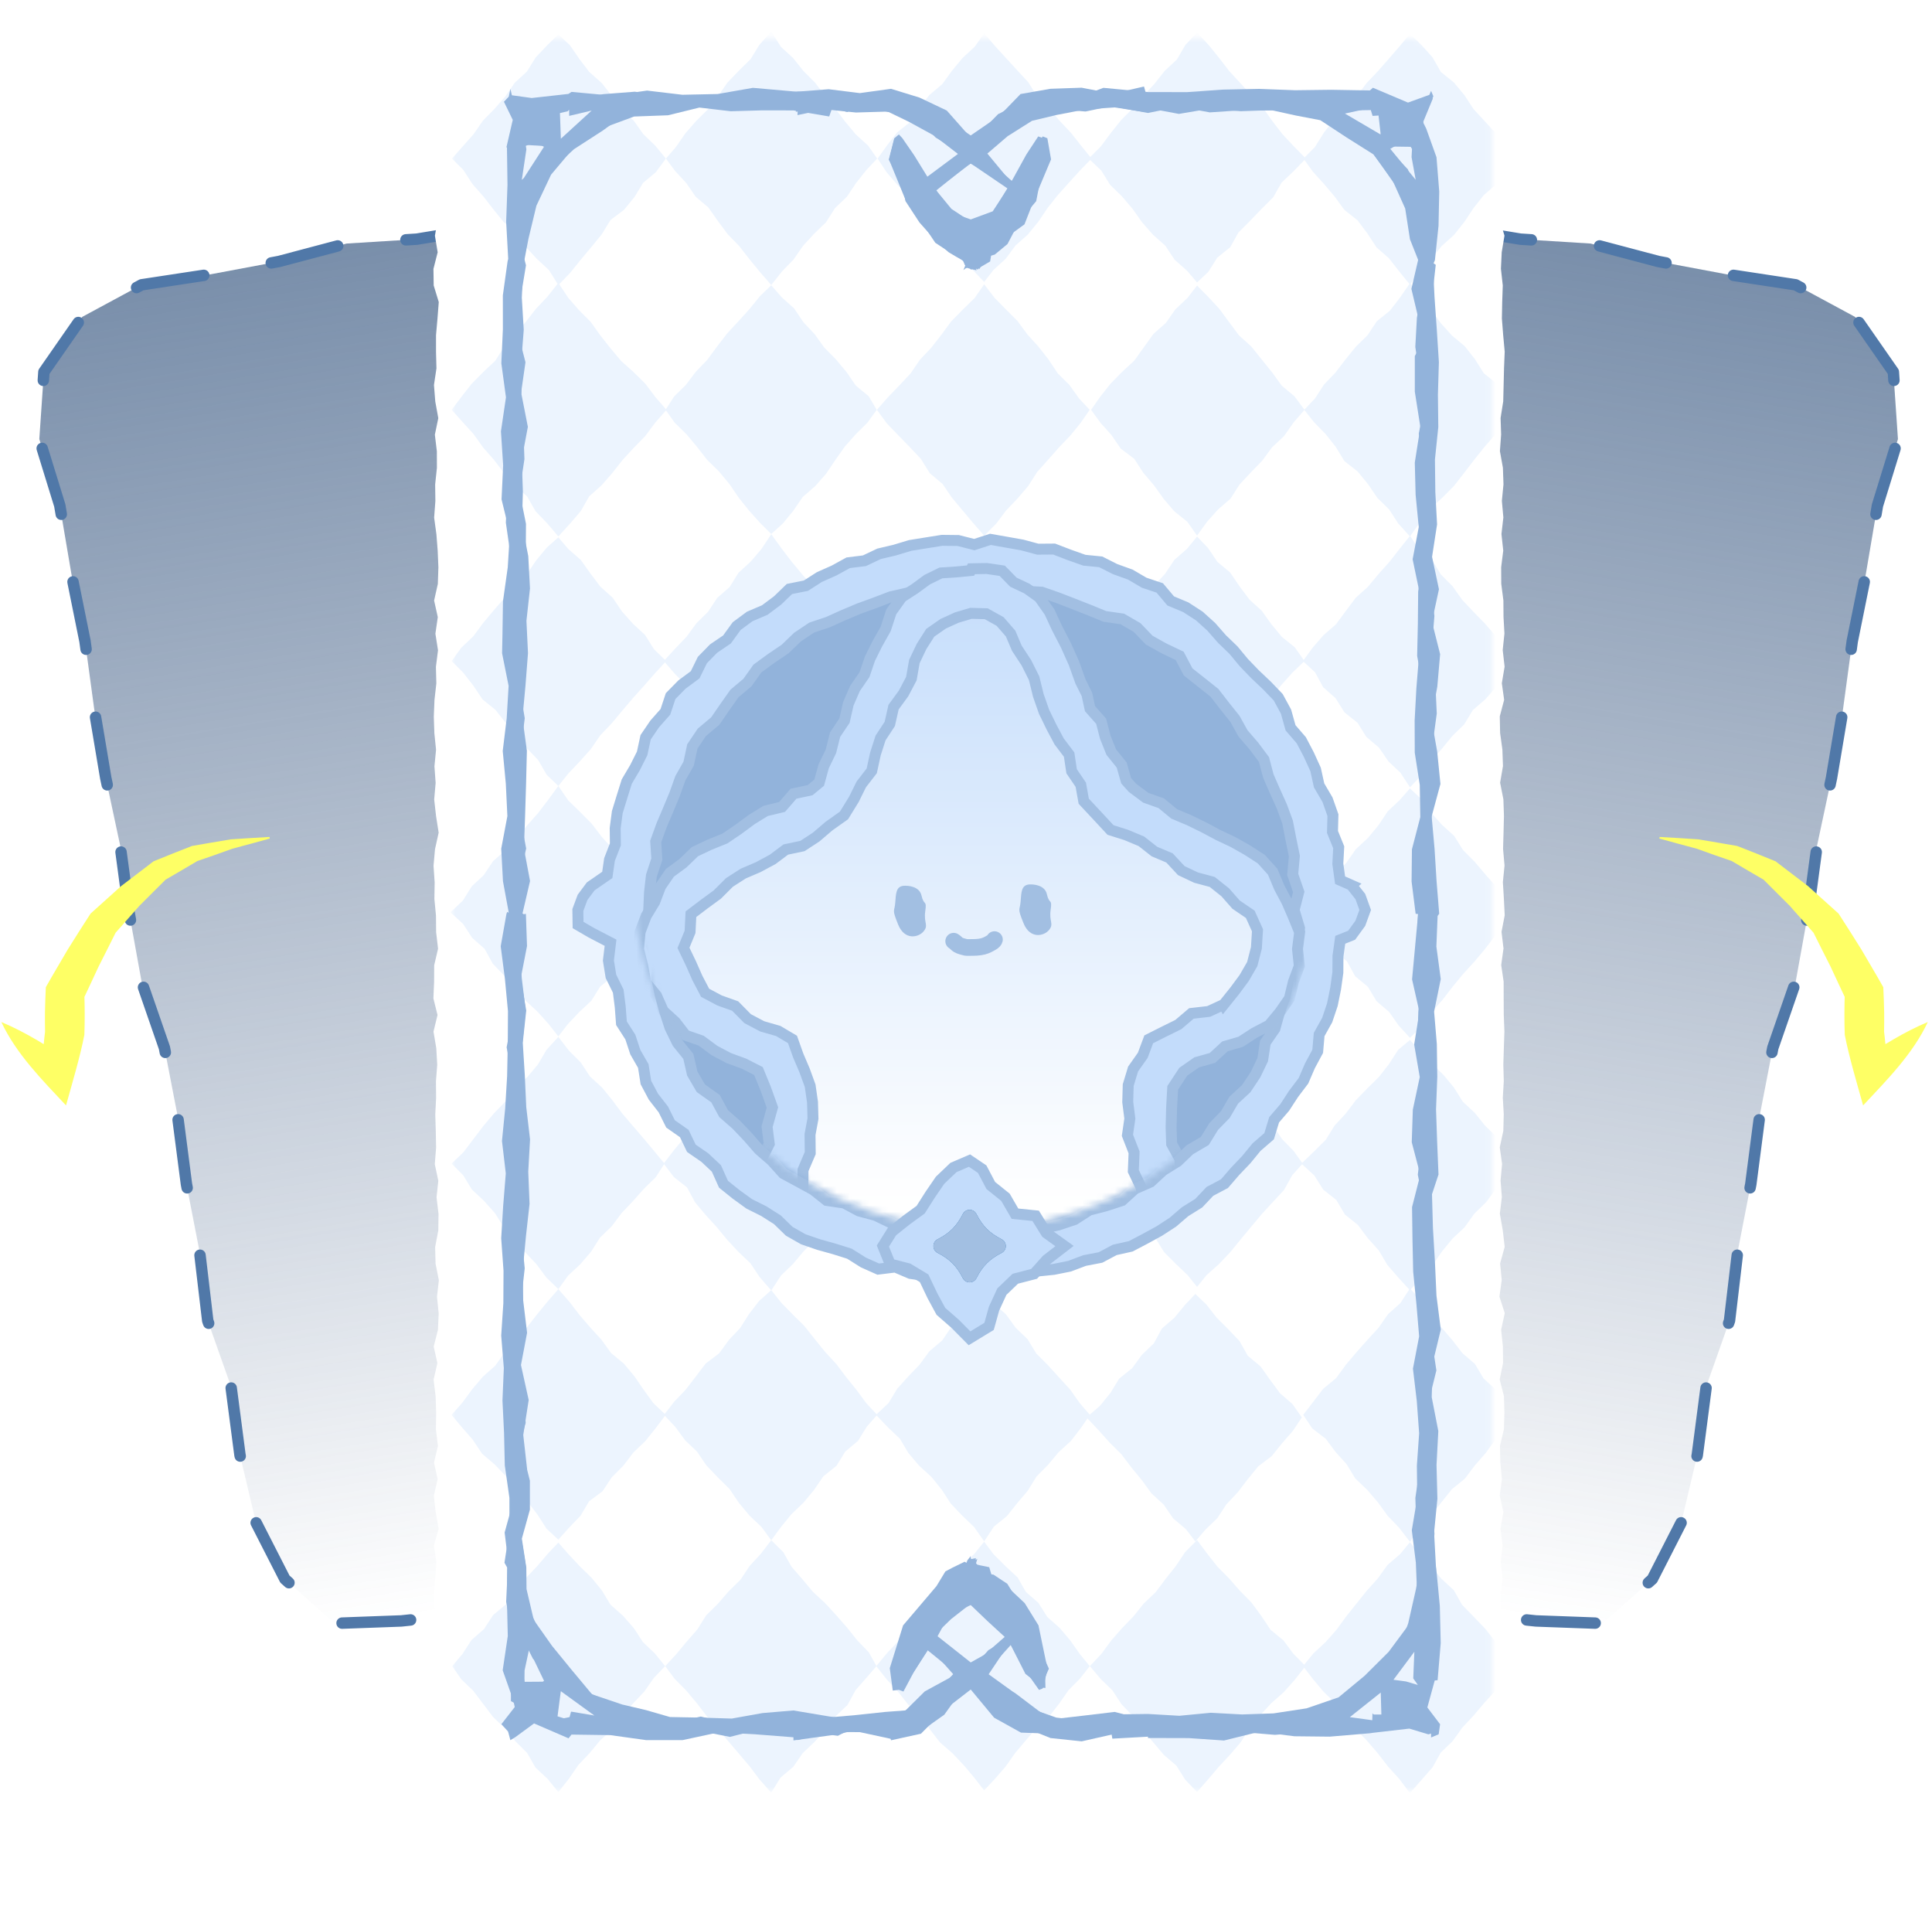<svg width="299" height="296" viewBox="0 0 299 296" fill="none" xmlns="http://www.w3.org/2000/svg">
<path d="M153.027 234.024L163.517 236.613L174.049 238.948L184.681 240.808L195.285 242.77L205.902 244.753L216.437 247.07L226.935 249.669L237.706 250.817L248.041 251.197L255.721 244.343L260.213 235.545L262.676 225.147L264.064 214.531L267.663 204.353L268.919 193.721L270.958 183.231L272.336 172.622L274.367 162.13L277.898 151.931L279.796 141.423L281.219 130.814L283.448 120.37L285.218 109.828L286.658 99.222L288.773 88.756L290.562 78.209L293.729 67.938L293.02 57.553L287.094 49.036L277.893 44.069L267.224 42.446L256.617 40.456L246.17 37.687L235.308 37.007L224.655 35.252L214.095 33.019L203.574 30.541L192.975 28.508L183.055 29.605L174.677 34.955L168.999 43.693L167.733 54.324L165.419 64.751L164.1 75.381L162.184 85.885L158.88 96.12L157.309 106.701L154.915 117.121L153.086 127.643L151.42 138.205L149.304 148.671L146.545 159.02L144.82 169.562L143.154 180.124L141.488 190.687L138.894 201.068L136.342 211.467L138.705 221.588L143.98 229.979L153.027 234.024Z" fill="url(#paint0_linear_1925_35079)"/>
<path d="M153.027 234.024L163.517 236.613L174.049 238.948L184.681 240.808L195.285 242.77L205.902 244.753L216.437 247.07L226.935 249.669L237.706 250.817L248.041 251.197L255.721 244.343L260.213 235.545L262.676 225.147L264.064 214.531L267.663 204.353L268.919 193.721L270.958 183.231L272.336 172.622L274.367 162.13L277.898 151.931L279.796 141.423L281.219 130.814L283.448 120.37L285.218 109.828L286.658 99.222L288.773 88.756L290.562 78.209L293.729 67.938L293.02 57.553L287.094 49.036L277.893 44.069L267.224 42.446L256.617 40.456L246.17 37.687L235.308 37.007L224.655 35.252L214.095 33.019L203.574 30.541L192.975 28.508L183.055 29.605L174.677 34.955L168.999 43.693L167.733 54.324L165.419 64.751L164.1 75.381L162.184 85.885L158.88 96.12L157.309 106.701L154.915 117.121L153.086 127.643L151.411 138.203L149.304 148.671L146.545 159.02L144.82 169.562L143.154 180.124L141.488 190.687L138.894 201.068L136.342 211.467L138.705 221.588L143.98 229.979L153.027 234.024Z" stroke="#5078A8" stroke-width="1.768" stroke-linecap="round" stroke-linejoin="round" stroke-dasharray="10.62 10.62"/>
<path d="M146.787 234.024L136.296 236.613L125.765 238.948L115.132 240.808L104.529 242.77L93.911 244.753L83.376 247.07L72.879 249.669L62.108 250.817L51.773 251.197L44.092 244.343L39.6 235.545L37.138 225.147L35.749 214.531L32.15 204.353L30.894 193.721L28.855 183.231L27.477 172.622L25.447 162.13L21.916 151.931L20.017 141.423L18.594 130.814L16.366 120.37L14.596 109.828L13.155 99.222L11.04 88.756L9.251 78.209L6.084 67.938L6.794 57.553L12.72 49.036L21.92 44.069L32.589 42.446L43.197 40.456L53.644 37.687L64.505 37.007L75.158 35.252L85.718 33.019L96.24 30.541L106.839 28.508L116.758 29.605L125.137 34.955L130.815 43.693L132.08 54.324L134.395 64.751L135.714 75.381L137.63 85.885L140.934 96.12L142.504 106.701L144.899 117.121L146.728 127.643L148.394 138.205L150.509 148.671L153.268 159.02L154.993 169.562L156.659 180.124L158.325 190.687L160.919 201.068L163.472 211.467L161.108 221.588L155.833 229.979L146.787 234.024Z" fill="url(#paint1_linear_1925_35079)"/>
<path d="M146.787 234.024L136.296 236.613L125.765 238.948L115.132 240.808L104.529 242.77L93.911 244.753L83.376 247.07L72.879 249.669L62.108 250.817L51.773 251.197L44.092 244.343L39.6 235.545L37.138 225.147L35.749 214.531L32.15 204.353L30.894 193.721L28.855 183.231L27.477 172.622L25.447 162.13L21.916 151.931L20.017 141.423L18.594 130.814L16.366 120.37L14.596 109.828L13.155 99.222L11.04 88.756L9.251 78.209L6.084 67.938L6.794 57.553L12.72 49.036L21.92 44.069L32.589 42.446L43.197 40.456L53.644 37.687L64.505 37.007L75.158 35.252L85.718 33.019L96.24 30.541L106.839 28.508L116.758 29.605L125.137 34.955L130.815 43.693L132.08 54.324L134.395 64.751L135.714 75.381L137.63 85.885L140.934 96.12L142.504 106.701L144.899 117.121L146.728 127.643L148.403 138.203L150.509 148.671L153.268 159.02L154.993 169.562L156.659 180.124L158.325 190.687L160.919 201.068L163.472 211.467L161.108 221.588L155.833 229.979L146.787 234.024Z" stroke="#5078A8" stroke-width="1.768" stroke-linecap="round" stroke-linejoin="round" stroke-dasharray="10.62 10.62"/>
<g filter="url(#filter0_d_1925_35079)">
<path d="M217.591 277.261L214.99 277.574L212.392 277.962L209.792 277.293L207.193 277.242L204.593 277.329L201.993 277.715L199.394 277.28L196.794 277.604L194.193 277.495L191.593 277.753L188.995 277.329L186.394 277.376L183.794 277.534L181.193 277.738L178.593 278L175.992 277.951L173.394 277.298L170.794 277.687L168.193 277.217L165.593 277.566L162.992 277.704L160.392 277.219L157.791 277.87L155.191 277.915L152.59 277.257L149.99 277.461L147.389 277.896L144.789 277.187L142.189 277.391L139.588 277.949L136.988 277.266L134.387 277.842L131.787 277.553L129.186 277.487L126.586 277.928L123.985 277.493L121.385 277.225L118.785 277.293L116.184 277.928L113.584 277.951L110.983 277.766L108.383 277.54L105.78 277.5L103.18 277.432L100.579 277.4L97.979 277.5L95.378 277.874L92.776 277.598L90.175 277.779L87.573 277.214L84.97 277.866L82.368 277.197L79.784 277.357L77.377 276.429L74.764 275.895L73.057 273.84L71.033 272.269L69.698 270.094L68.091 267.997L67.642 265.421L67.786 262.85L67.908 260.285L67.48 257.719L67.392 255.154L67.087 252.589L67.848 250.024L67.096 247.459L67.753 244.894L67.323 242.329L67.098 239.763L67.364 237.198L67.532 234.633L67.145 232.068L67.891 229.503L67.435 226.938L67.139 224.373L67.73 221.807L67.165 219.242L67.779 216.677L67.461 214.112L67.5 211.547L67.418 208.982L67.104 206.417L67.689 203.851L67.121 201.286L67.775 198.721L67.891 196.156L67.629 193.591L67.917 191.026L67.407 188.458L67.343 185.893L67.831 183.328L67.867 180.763L67.56 178.198L67.833 175.635L67.289 173.07L67.491 170.507L67.442 167.941L67.364 165.376L67.491 162.811L67.468 160.246L67.665 157.681L67.519 155.118L67.089 152.553L67.71 149.985L67.074 147.422L67.182 144.857L67.195 142.292L67.794 139.727L67.495 137.162L67.472 134.597L67.227 132.032L67.268 129.466L67.094 126.901L67.321 124.336L67.887 121.771L67.485 119.206L67.195 116.641L67.42 114.073L67.235 111.508L67.483 108.943L67.222 106.378L67.136 103.813L67.24 101.248L67.528 98.68L67.463 96.115L67.786 93.55L67.384 90.985L67.753 88.418L67.184 85.853L67.76 83.287L67.846 80.72L67.738 78.155L67.538 75.59L67.188 73.023L67.379 70.457L67.345 67.892L67.616 65.325L67.609 62.76L67.3 60.195L67.831 57.63L67.364 55.065L67.162 52.497L67.545 49.932L67.478 47.365V44.8L67.704 42.232L67.904 39.667L67.119 37.1L67.081 34.533L67.734 31.968L67.308 29.402L67.758 26.835L67.343 24.268L67.826 21.701L67.371 19.131L67.321 16.504L68.166 14.011L69.591 11.825L71.282 9.918L72.61 7.615L74.901 6.322L77.216 5.111L79.782 4.607L82.368 4.366L84.968 4.221L87.566 4.224L90.167 4.075L92.765 4.168L95.365 4.2L97.966 4.777L100.566 4.04L103.165 4.571L105.765 4.164L108.366 4.292L110.966 4.134L113.564 4.5L116.165 4.749L118.765 4.232L121.366 4.255L123.966 4.758L126.564 4.494L129.165 4.781L131.765 4.26L134.366 4.009L136.966 4.368L139.567 4.221L142.167 4.468L144.768 4.511L147.368 4.321L149.968 4.168L152.569 4L155.169 4.032L157.77 4.158L160.37 4.605L162.971 4.72L165.571 4.449L168.172 4.473L170.772 4.545L173.372 4.456L175.973 4.153L178.573 4.622L181.174 4.121L183.774 4.315L186.375 4.754L188.975 4.532L191.576 4.377L194.178 4.328L196.779 4.281L199.379 4.777L201.982 4.809L204.582 4.649L207.183 4.009L209.785 4.038L212.386 4.33L214.988 4.392L217.591 4.494L220.142 4.8L222.545 5.654L225.102 6.244L227.208 7.779L228.966 9.677L230.767 11.598L231.773 14.02L232.278 16.566L232.175 19.131L232.693 21.696L232.063 24.261L232.059 26.827L232.837 29.392L232.409 31.957L232.285 34.522L232.573 37.087L232.484 39.652L232.435 42.218L232.635 44.783L232.871 47.348L232.766 49.913L232.704 52.478L232.641 55.043L232.235 57.608L232.317 60.173L232.13 62.739L232.592 65.304L232.682 67.869L232.433 70.434L232.663 72.999L232.368 75.564L232.646 78.129L232.323 80.695L232.336 83.26L232.667 85.825L232.686 88.39L232.83 90.955L232.562 93.522L232.856 96.088L232.426 98.653L232.785 101.218L232.108 103.783L232.16 106.346L232.512 108.911L232.603 111.476L232.16 114.039L232.667 116.605L232.755 119.17L232.691 121.735L232.618 124.3L232.845 126.863L232.588 129.428L232.744 131.995L232.873 134.558L232.379 137.124L232.686 139.689L232.33 142.254L232.706 144.819L232.712 147.384L232.725 149.949L232.826 152.514L232.74 155.08L232.658 157.645L232.729 160.21L232.579 162.777L232.723 165.34L232.658 167.907L232.108 170.473L232.465 173.038L232.231 175.603L232.429 178.168L232.117 180.733L232.57 183.3L232.869 185.866L232.158 188.431L232.409 190.996L232.055 193.563L232.88 196.128L232.317 198.693L232.59 201.261L232.618 203.826L232.093 206.391L232.755 208.958L232.826 211.523L232.749 214.091L232.138 216.656L232.192 219.221L232.437 221.786L232.1 224.351L232.667 226.916L232.207 229.484L232.547 232.049L232.244 234.616L232.53 237.181L232.227 239.748L232.231 242.314L232.605 244.881L232.418 247.448L232.493 250.013L232.888 252.578L232.697 255.146L232.413 257.713L232.381 260.28L232.502 262.85L232.366 265.43L231.236 267.769L230.471 270.215L228.814 272.178L227.142 274.124L225.19 275.888L222.803 277.029L220.236 277.706L217.591 277.261Z" fill="white"/>
</g>
<g clip-path="url(#clip0_1925_35079)">
<mask id="mask0_1925_35079" style="mask-type:luminance" maskUnits="userSpaceOnUse" x="69" y="5" width="162" height="273">
<path d="M216.365 5.768H84.253C76.226 5.768 69.719 12.324 69.719 20.412V262.63C69.719 270.717 76.226 277.274 84.253 277.274H216.365C224.392 277.274 230.899 270.717 230.899 262.63V20.412C230.899 12.324 224.392 5.768 216.365 5.768Z" fill="white"/>
</mask>
<g mask="url(#mask0_1925_35079)">
<path d="M103.054 24.537L101.396 22.524L99.553 20.754L98.073 18.659L96.178 16.939L94.7 14.843L93.119 12.839L91.195 11.138L89.649 9.103L88.192 6.985L86.409 5.322L84.668 7.021L82.916 8.872L81.548 11.068L79.669 12.803L78.212 14.919L76.536 16.838L74.744 18.655L73.289 20.773L71.59 22.677L69.954 24.537L71.704 26.295L73.105 28.459L74.79 30.371L76.354 32.39L77.962 34.368L80 35.965L81.349 38.178L83.077 40.05L84.96 41.79L86.409 44.117L88.283 42.172L89.877 40.18L91.516 38.229L93.132 36.255L94.483 34.046L96.558 32.483L98.176 30.511L99.522 28.296L101.498 26.646L103.054 24.537Z" fill="#ECF4FE"/>
<path d="M135.752 24.535L134.344 22.525L132.447 20.805L130.814 18.846L129.267 16.815L127.69 14.805L126.129 12.783L124.329 10.974L122.74 8.976L120.853 7.244L119.359 4.885L117.524 6.935L116.172 9.144L114.353 10.933L112.586 12.772L111.121 14.879L109.569 16.91L107.752 18.704L106.076 20.623L104.615 22.739L103.061 24.535L104.476 26.454L106.21 28.32L107.661 30.44L109.627 32.1L111.102 34.197L112.628 36.253L114.407 38.081L115.976 40.095L117.596 42.069L119.359 44.1L121.033 41.989L122.81 40.163L124.269 38.05L125.993 36.173L127.83 34.398L129.217 32.219L131.06 30.448L132.495 28.313L134.076 26.314L135.752 24.535Z" fill="#ECF4FE"/>
<path d="M168.93 24.535L167.297 22.523L165.714 20.519L163.966 18.668L162.347 16.696L160.508 14.924L159.142 12.727L157.408 10.857L155.687 8.979L153.967 7.096L152.31 5.164L150.83 7.252L148.949 8.989L147.325 10.955L145.818 13.026L143.851 14.68L142.259 16.677L140.887 18.869L138.857 20.475L137.287 22.491L135.823 24.535L137.208 26.648L138.874 28.576L140.699 30.363L142.267 32.377L144.123 34.133L145.882 35.98L147.211 38.212L148.778 40.229L150.698 41.932L152.31 43.622L153.746 41.777L155.635 40.051L157.158 37.995L159.074 36.289L160.686 34.316L162.124 32.181L163.712 30.181L165.414 28.286L167.128 26.395L168.93 24.535Z" fill="#ECF4FE"/>
<path d="M202.097 24.535L200.179 22.587L198.441 20.723L196.885 18.696L195.401 16.606L193.665 14.74L191.951 12.855L190.224 10.98L188.667 8.952L187.055 6.973L185.259 5.031L183.451 6.959L182.141 9.205L180.268 10.949L178.685 12.95L176.966 14.831L175.314 16.771L173.51 18.576L171.917 20.573L170.392 22.629L168.494 24.535L170.439 26.397L171.801 28.597L173.632 30.379L175.281 32.321L176.763 34.413L178.446 36.328L180.361 38.033L181.777 40.185L183.703 41.884L185.259 43.707L187.008 42.057L188.384 39.87L190.393 38.249L191.668 35.972L193.468 34.164L195.237 32.327L197.046 30.525L198.335 28.261L200.191 26.501L202.097 24.535Z" fill="#ECF4FE"/>
<path d="M234.735 24.535L233.05 22.656L231.504 20.621L229.777 18.749L228.047 16.878L226.637 14.721L225.005 12.764L222.996 11.141L221.704 8.875L220.001 6.979L218.211 5.238L216.616 7.149L214.95 9.078L213.268 10.991L211.515 12.842L209.973 14.879L208.475 16.959L206.425 18.544L204.865 20.568L203.494 22.764L201.727 24.535L203.191 26.577L204.902 28.464L206.547 30.41L208.058 32.477L210.087 34.081L211.623 36.124L213.034 38.282L214.965 39.975L216.537 41.987L218.211 44.043L219.801 41.915L221.51 40.026L223.13 38.058L225.031 36.34L226.623 34.345L228.043 32.196L229.63 30.197L231.568 28.512L233.224 26.57L234.735 24.535Z" fill="#ECF4FE"/>
<path d="M103.144 63.412L101.395 61.4L99.856 59.361L98.041 57.567L96.129 55.857L94.493 53.905L92.912 51.899L91.421 49.813L89.619 48.006L87.941 46.085L86.41 43.781L84.703 45.926L82.95 47.778L81.381 49.792L79.712 51.717L78.035 53.636L76.651 55.817L74.787 57.569L72.995 59.384L71.42 61.396L69.905 63.412L71.577 65.285L73.292 67.17L74.778 69.258L76.461 71.17L78.011 73.201L79.689 75.118L81.594 76.836L82.88 79.104L84.651 80.94L86.41 83.005L88.237 81.006L89.892 79.07L91.182 76.804L93.097 75.099L94.769 73.178L96.353 71.175L98.08 69.3L99.86 67.472L101.389 65.422L103.144 63.412Z" fill="#ECF4FE"/>
<path d="M135.686 63.412L134.442 61.315L132.456 59.673L131.001 57.558L129.366 55.601L127.573 53.79L126.076 51.708L124.33 49.851L122.894 47.716L120.984 46.002L119.36 44.143L117.58 45.861L115.976 47.845L114.267 49.732L112.533 51.6L110.973 53.623L109.456 55.685L107.685 57.522L106.145 59.563L104.322 61.353L103.004 63.412L104.405 65.394L106.228 67.182L107.865 69.135L109.431 71.153L111.258 72.934L112.887 74.898L114.333 77.024L115.931 79.015L117.634 80.912L119.36 82.63L121.168 80.989L122.786 79.017L124.235 76.895L126.175 75.213L127.854 73.296L129.29 71.161L130.772 69.067L132.469 67.165L134.279 65.362L135.686 63.412Z" fill="#ECF4FE"/>
<path d="M168.642 63.411L167.003 61.664L165.515 59.578L163.705 57.78L162.278 55.636L160.704 53.627L158.99 51.742L157.478 49.675L155.671 47.87L153.886 46.046L152.311 43.994L150.827 46.125L149.002 47.91L147.212 49.73L145.699 51.792L144.127 53.804L142.376 55.658L140.925 57.78L139.183 59.641L137.414 61.478L135.713 63.411L137.236 65.502L139.001 67.338L140.783 69.164L142.529 71.019L143.891 73.22L145.865 74.874L147.311 77L148.948 78.953L150.587 80.91L152.311 82.884L154.169 81.033L155.706 78.989L157.467 77.146L159.121 75.208L160.511 73.035L162.208 71.134L163.899 69.225L165.66 67.382L167.272 65.398L168.642 63.411Z" fill="#ECF4FE"/>
<path d="M201.892 63.412L200.334 61.324L198.36 59.672L196.858 57.599L195.252 55.616L193.661 53.621L191.757 51.905L190.224 49.855L188.711 47.79L186.973 45.924L185.259 44.188L183.765 46.117L181.901 47.869L180.43 49.969L178.51 51.668L177.015 53.75L175.519 55.83L173.634 57.565L171.853 59.391L170.268 61.394L168.858 63.412L170.297 65.403L171.997 67.299L173.448 69.419L175.525 70.978L176.929 73.142L178.58 75.084L180.072 77.17L181.727 79.108L183.745 80.725L185.259 82.876L186.797 80.746L188.496 78.846L190.432 77.162L191.823 74.987L193.561 73.123L195.337 71.293L196.854 69.23L198.716 67.479L200.193 65.378L201.892 63.412Z" fill="#ECF4FE"/>
<path d="M234.887 63.414L233.23 61.374L231.657 59.362L229.638 57.752L228.257 55.569L226.678 53.563L224.7 51.913L222.993 50.02L221.472 47.961L219.928 45.919L218.211 43.816L216.655 46.063L215.094 48.086L213.079 49.702L211.664 51.854L209.841 53.641L208.231 55.62L206.681 57.653L204.914 59.491L203.51 61.658L201.851 63.414L203.345 65.316L205.131 67.137L206.714 69.138L208.065 71.347L210.101 72.945L211.719 74.916L213.166 77.043L214.987 78.832L216.392 80.997L218.211 83.011L219.784 80.779L221.323 78.737L223.216 77.015L225.01 75.2L226.583 73.188L228.137 71.159L229.735 69.17L231.405 67.245L233.246 65.474L234.887 63.414Z" fill="#ECF4FE"/>
<path d="M103.101 102.291L101.206 100.45L99.835 98.258L97.957 96.519L96.26 94.622L94.822 92.489L92.914 90.777L91.374 88.734L89.886 86.646L87.956 84.951L86.41 83.148L84.618 84.731L82.994 86.696L81.553 88.825L79.838 90.708L78.063 92.538L76.393 94.463L74.754 96.416L73.235 98.476L71.377 100.236L69.903 102.291L71.679 104.072L73.249 106.084L74.681 108.223L76.684 109.848L78.265 111.853L79.954 113.762L81.533 115.767L83.291 117.614L84.596 119.87L86.41 121.621L87.983 119.656L89.74 117.811L91.436 115.909L92.889 113.791L94.648 111.947L96.283 109.99L97.934 108.047L99.635 106.15L101.321 104.235L103.101 102.291Z" fill="#ECF4FE"/>
<path d="M135.851 102.291L134.327 100.298L132.519 98.498L130.93 96.501L129.241 94.594L127.609 92.638L125.846 90.795L124.157 88.884L122.527 86.923L120.974 84.892L119.36 82.66L117.833 84.966L116.176 86.902L114.289 88.63L112.923 90.829L110.996 92.521L109.575 94.668L107.758 96.465L106.249 98.534L104.482 100.374L102.728 102.291L104.43 104.25L106.216 106.072L107.665 108.196L109.492 109.977L111.001 112.046L112.561 114.069L114.576 115.687L116.2 117.653L117.668 119.762L119.36 121.387L121.218 119.91L122.578 117.71L124.283 115.816L126.127 114.048L127.646 111.987L129.237 109.992L131.091 108.23L132.616 106.178L134.453 104.396L135.851 102.291Z" fill="#ECF4FE"/>
<path d="M168.85 102.289L167.231 100.339L165.733 98.259L163.937 96.448L162.416 94.392L160.376 92.799L158.859 90.736L157.094 88.895L155.831 86.604L154.143 84.694L152.312 82.887L150.481 84.694L148.978 86.767L147.279 88.667L145.849 90.806L144.057 92.619L142.491 94.637L140.569 96.338L139.168 98.504L137.401 100.345L135.801 102.289L137.372 104.257L138.885 106.322L140.848 107.985L142.193 110.2L144.066 111.943L145.69 113.908L147.205 115.973L148.867 117.905L150.481 119.883L152.312 121.41L153.792 119.572L155.78 117.932L157.419 115.982L158.857 113.847L160.488 111.89L162.466 110.24L163.805 108.018L165.522 106.135L167.403 104.396L168.85 102.289Z" fill="#ECF4FE"/>
<path d="M201.883 102.291L200.383 100.16L198.374 98.54L196.749 96.574L195.257 94.49L193.36 92.77L191.829 90.721L190.384 88.592L188.406 86.942L186.966 84.809L185.261 83.019L183.694 84.93L181.76 86.618L180.331 88.759L178.612 90.638L177.045 92.654L175.347 94.554L173.668 96.473L172.211 98.588L170.236 100.243L168.622 102.291L170.438 104.155L172.187 106.008L173.832 107.957L175.52 109.865L176.884 112.061L178.666 113.887L180.476 115.687L181.972 117.767L183.584 119.747L185.261 121.685L186.992 119.798L188.412 117.648L190.039 115.685L191.992 114.016L193.653 112.084L195.352 110.184L196.7 107.969L198.308 105.989L200.011 104.089L201.883 102.291Z" fill="#ECF4FE"/>
<path d="M234.974 102.291L233.3 100.191L231.473 98.407L229.807 96.48L228.021 94.658L226.277 92.801L224.795 90.706L222.997 88.897L221.656 86.676L219.662 85.04L218.213 82.912L216.619 84.907L215.049 86.921L213.35 88.819L211.721 90.78L209.816 92.494L208.282 94.54L206.763 96.602L204.825 98.287L203.153 100.212L201.64 102.291L203.525 104.035L204.773 106.336L206.697 108.033L208.069 110.223L210.091 111.835L211.461 114.027L213.422 115.692L214.877 117.81L216.737 119.568L218.213 121.823L220.054 119.898L221.484 117.759L223.165 115.844L224.779 113.868L226.604 112.085L227.947 109.867L229.896 108.19L231.578 106.275L233.052 104.168L234.974 102.291Z" fill="#ECF4FE"/>
<path d="M102.726 141.172L101.486 139.077L99.467 137.465L98.014 135.348L96.439 133.34L94.831 131.36L93.116 129.475L91.564 127.443L89.766 125.633L87.935 123.849L86.407 121.619L84.816 123.792L83.268 125.823L81.578 127.729L79.926 129.669L78.217 131.561L76.299 133.262L74.873 135.407L73.007 137.156L71.635 139.35L69.719 141.172L71.666 142.962L73.075 145.12L74.999 146.816L76.256 149.11L78.023 150.948L79.98 152.615L81.334 154.826L83.21 156.565L84.913 158.463L86.407 160.371L87.893 158.459L89.64 156.603L91.512 154.86L92.88 152.666L94.883 151.039L96.319 148.907L97.985 146.977L99.762 145.147L101.174 142.998L102.726 141.172Z" fill="#ECF4FE"/>
<path d="M135.885 141.172L134.215 139.276L132.692 137.22L131.136 135.193L129.267 133.446L127.658 131.47L125.911 129.612L124.415 127.53L122.685 125.66L120.833 123.896L119.356 121.566L117.865 123.881L115.861 125.504L114.466 127.674L112.883 129.676L111.012 131.423L109.355 133.357L107.615 135.221L106.089 137.277L104.475 139.253L102.991 141.172L104.289 143.254L105.967 145.173L107.964 146.804L109.274 149.051L111.05 150.879L112.573 152.935L114.594 154.547L115.923 156.777L117.502 158.787L119.356 160.799L121.03 158.628L122.751 156.75L124.138 154.57L125.818 152.656L127.647 150.874L129.451 149.07L131.152 147.17L132.43 144.893L134.244 143.095L135.885 141.172Z" fill="#ECF4FE"/>
<path d="M168.83 141.172L167.127 139.312L165.643 137.22L163.711 135.532L162.198 133.467L160.703 131.385L159.094 129.407L157.459 127.448L155.754 125.554L153.828 123.857L152.309 121.619L150.564 123.654L149.13 125.789L147.235 127.511L145.654 129.515L143.92 131.383L142.308 133.357L140.741 135.377L139.096 137.326L137.575 139.384L135.525 141.172L137.61 142.924L138.96 145.137L140.706 146.992L142.287 148.996L143.957 150.919L145.631 152.84L147.549 154.545L149.213 156.476L150.651 158.609L152.309 160.249L154.158 158.785L155.497 156.565L157.256 154.72L158.982 152.846L160.443 150.735L162.03 148.735L164.047 147.121L165.759 145.232L167.214 143.112L168.83 141.172Z" fill="#ECF4FE"/>
<path d="M201.556 141.172L200.337 139.078L198.469 137.33L196.632 135.555L195.261 133.366L193.604 131.43L191.924 129.513L190.299 127.546L188.584 125.663L186.982 123.674L185.256 122.02L183.723 123.841L182.16 125.864L180.284 127.601L178.583 129.498L177.064 131.557L175.537 133.611L173.749 135.431L171.802 137.108L170.254 139.146L168.644 141.172L170.453 143.019L172.03 145.027L173.828 146.836L175.471 148.784L177.037 150.803L178.416 152.988L180.077 154.922L181.888 156.722L183.465 158.732L185.256 160.787L186.821 158.529L188.398 156.521L190.369 154.869L191.798 152.726L193.492 150.824L195.181 148.918L196.795 146.94L198.452 145.004L200.029 143.002L201.556 141.172Z" fill="#ECF4FE"/>
<path d="M234.921 141.17L232.957 139.374L231.565 137.201L229.874 135.295L228.225 133.351L226.425 131.546L225.054 129.35L223.157 127.628L221.458 125.73L219.964 123.644L218.209 121.994L216.624 123.792L214.766 125.548L213.34 127.692L211.712 129.655L209.839 131.396L208.366 133.497L206.655 135.386L205.001 137.326L203.412 139.325L201.798 141.17L203.193 143.208L205.09 144.928L206.471 147.111L208.459 148.751L209.717 151.044L211.695 152.692L213.032 154.916L214.988 156.587L216.463 158.688L218.209 160.592L220.061 158.785L221.51 156.663L223.205 154.761L224.765 152.739L226.385 150.769L228.101 148.886L229.752 146.942L231.31 144.917L233.022 143.024L234.921 141.17Z" fill="#ECF4FE"/>
<path d="M102.838 180.05L101.27 178.153L99.637 176.196L97.977 174.262L96.322 172.324L94.793 170.274L93.187 168.292L91.296 166.563L89.886 164.405L88.076 162.603L86.41 160.451L84.575 162.45L83.262 164.695L81.624 166.648L79.65 168.298L78.222 170.439L76.444 172.269L74.81 174.226L73.262 176.261L71.716 178.301L69.883 180.05L71.674 181.834L73.022 184.049L74.884 185.801L76.585 187.698L77.97 189.878L79.772 191.684L81.27 193.764L83.023 195.613L84.548 197.672L86.41 199.468L87.933 197.371L89.803 195.626L91.467 193.696L92.85 191.515L94.683 189.736L96.214 187.688L97.973 185.841L99.666 183.937L101.495 182.145L102.838 180.05Z" fill="#ECF4FE"/>
<path d="M135.813 180.05L134.253 178.125L132.591 176.192L130.822 174.357L129.274 172.322L127.643 170.365L125.876 168.527L124.273 166.54L122.882 164.365L120.92 162.698L119.36 160.527L117.895 162.781L116.124 164.615L114.323 166.422L112.939 168.601L111.283 170.539L109.471 172.337L107.782 174.245L105.933 176.01L104.302 177.973L102.707 180.05L104.292 182.134L106.325 183.732L107.569 186.04L109.204 187.993L110.924 189.876L112.546 191.843L114.282 193.709L116.138 195.467L117.564 197.612L119.36 199.679L120.873 197.361L122.716 195.592L124.355 193.639L126.161 191.839L127.815 189.899L129.1 187.629L130.946 185.86L132.661 183.977L134.372 182.081L135.813 180.05Z" fill="#ECF4FE"/>
<path d="M168.674 180.05L167.019 178.288L165.75 176.005L163.944 174.202L162.297 172.258L160.695 170.274L158.986 168.382L157.388 166.391L155.425 164.729L154.131 162.465L152.31 160.635L150.533 162.501L149.196 164.724L147.555 166.673L145.779 168.505L143.99 170.322L142.314 172.241L140.532 174.067L138.906 176.03L137.31 178.023L135.793 180.05L137.548 181.859L139.009 183.97L140.671 185.902L142.305 187.857L144.203 189.579L145.68 191.675L147.365 193.588L149.043 195.507L150.521 197.608L152.31 199.704L153.796 197.339L155.673 195.598L157.328 193.66L159.054 191.785L160.503 189.663L162.152 187.721L164.078 186.022L165.349 183.742L167.159 181.941L168.674 180.05Z" fill="#ECF4FE"/>
<path d="M201.604 180.05L200.198 178.083L198.413 176.263L196.985 174.122L195.001 172.478L193.639 170.278L191.849 168.461L190.375 166.36L188.387 164.718L187.036 162.505L185.26 160.377L183.57 162.577L181.9 164.502L180.292 166.483L178.816 168.581L176.919 170.301L175.468 172.423L173.718 174.277L172.207 176.344L170.264 178.028L168.801 180.05L170.171 182.153L171.98 183.954L173.66 185.868L175.162 187.942L177.088 189.638L178.791 191.534L180.147 193.738L181.949 195.547L183.801 197.312L185.26 199.129L186.721 197.314L188.637 195.609L190.39 193.762L192.002 191.786L193.632 189.825L195.269 187.872L196.993 185.991L198.725 184.123L199.988 181.84L201.604 180.05Z" fill="#ECF4FE"/>
<path d="M234.987 180.049L233.042 178.179L231.68 175.977L229.849 174.197L228.249 172.211L226.381 170.463L225.007 168.274L223.378 166.31L221.553 164.525L219.807 162.667L218.211 160.924L216.376 162.447L214.983 164.622L213.41 166.632L211.596 168.426L209.821 170.256L208.279 172.298L206.541 174.164L205.181 176.366L203.37 178.166L201.409 180.049L203.41 181.894L204.786 184.08L206.816 185.683L208.134 187.924L210.147 189.538L211.683 191.584L213.382 193.484L214.702 195.722L216.374 197.649L218.211 199.655L220.016 197.622L221.714 195.722L223.186 193.621L224.802 191.649L226.67 189.902L228.156 187.812L229.987 186.03L231.515 183.978L232.937 181.818L234.987 180.049Z" fill="#ECF4FE"/>
<path d="M103.03 218.929L101.141 217.146L99.633 215.077L98.182 212.957L96.547 211.002L94.563 209.358L93.067 207.279L91.341 205.402L89.68 203.47L88.127 201.437L86.41 199.482L84.703 201.444L83.087 203.418L81.516 205.429L79.954 207.45L78.127 209.233L76.641 211.324L74.725 213.029L73.076 214.973L71.561 217.04L69.883 218.929L71.499 220.872L73.177 222.788L74.599 224.936L76.554 226.603L78.317 228.443L79.778 230.557L81.624 232.326L83.178 234.355L84.571 236.529L86.41 238.235L88.076 236.379L89.843 234.541L91.165 232.307L93.247 230.749L94.668 228.604L96.469 226.793L98.016 224.76L99.864 222.994L101.462 221.003L103.03 218.929Z" fill="#ECF4FE"/>
<path d="M135.753 218.93L134.089 217.148L132.568 215.092L130.968 213.105L129.429 211.064L127.699 209.194L126.093 207.211L124.51 205.206L122.695 203.409L120.914 201.584L119.36 199.631L117.491 201.298L115.925 203.316L114.544 205.5L112.796 207.353L111.287 209.422L109.214 210.985L107.668 213.023L106.11 215.048L104.343 216.888L102.762 218.93L104.523 220.806L106.036 222.871L107.887 224.633L109.328 226.762L111.091 228.602L112.905 230.399L114.344 232.533L115.972 234.495L117.832 236.253L119.36 238.332L120.889 236.255L122.501 234.279L124.351 232.516L125.977 230.553L127.428 228.431L129.451 226.823L130.807 224.614L132.781 222.962L134.141 220.764L135.753 218.93Z" fill="#ECF4FE"/>
<path d="M168.672 218.93L167.093 217.102L165.616 215.003L163.892 213.129L162.181 211.242L160.377 209.437L159.029 207.224L157.19 205.449L155.685 203.376L153.755 201.681L152.31 199.732L150.847 201.662L148.952 203.386L147.259 205.288L145.817 207.416L143.849 209.075L142.334 211.138L140.571 212.981L138.864 214.874L137.521 217.093L135.572 218.93L137.418 220.857L139.269 222.617L140.596 224.849L142.243 226.794L144.138 228.516L145.738 230.502L147.148 232.662L148.904 234.511L150.75 236.28L152.31 238.502L153.811 236.229L155.817 234.609L157.409 232.612L159.056 230.669L160.414 228.465L162.208 226.652L163.844 224.695L165.738 222.968L167.298 220.94L168.672 218.93Z" fill="#ECF4FE"/>
<path d="M201.473 219.327L200.032 217.267L198.09 215.587L196.575 213.524L195.089 211.436L193.111 209.788L191.832 207.513L190.071 205.667L188.269 203.862L186.694 201.848L184.991 200.219L183.381 201.926L181.759 203.894L179.816 205.573L178.566 207.873L176.72 209.64L175.213 211.711L173.2 213.331L171.851 215.542L170.237 217.523L168.154 219.327L170.028 221.316L171.725 223.218L173.539 225.012L175.083 227.049L176.701 229.019L178.21 231.088L180.099 232.821L181.55 234.941L183.517 236.601L184.991 238.514L186.558 236.686L188.399 234.913L189.81 232.759L191.561 230.908L193.113 228.877L194.723 226.899L196.794 225.331L198.394 223.345L200.078 221.424L201.473 219.327Z" fill="#ECF4FE"/>
<path d="M234.986 218.929L233.194 216.921L231.495 215.023L229.598 213.301L228.274 211.067L226.329 209.389L224.766 207.367L223.105 205.435L221.334 203.601L220.021 201.352L218.211 199.361L216.723 201.64L214.815 203.351L213.348 205.456L211.624 207.333L209.934 209.237L208.289 211.184L206.776 213.253L204.785 214.89L203.231 216.921L201.688 218.929L203.103 221.047L205.168 222.619L206.693 224.673L208.402 226.562L209.748 228.777L211.597 230.54L213.257 232.475L214.759 234.551L216.526 236.391L218.211 238.579L219.753 236.264L221.513 234.422L223.105 232.429L224.698 230.436L226.701 228.809L228.24 226.767L229.919 224.848L231.427 222.779L233.271 221.015L234.986 218.929Z" fill="#ECF4FE"/>
<path d="M102.932 257.81L101.343 255.845L99.493 254.081L98.085 251.921L96.403 250.008L94.483 248.307L93.14 246.09L91.528 244.112L89.697 242.332L87.957 240.466L86.407 238.691L84.79 240.405L83.135 242.343L81.378 244.192L79.806 246.2L78.291 248.265L76.311 249.911L74.91 252.077L72.973 253.765L71.572 255.932L69.985 257.81L71.39 259.848L73.234 261.614L74.777 263.654L76.319 265.693L78.167 267.458L79.77 269.442L81.581 271.243L82.873 273.506L84.747 275.25L86.407 277.306L88.046 275.235L89.498 273.115L91.251 271.266L92.877 269.303L94.773 267.58L96.23 265.465L97.966 263.597L99.714 261.741L101.186 259.638L102.932 257.81Z" fill="#ECF4FE"/>
<path d="M135.646 257.809L134.47 255.685L132.699 253.851L131.102 251.862L129.425 249.943L127.702 248.067L125.823 246.328L124.188 244.371L122.514 242.45L121.227 240.179L119.357 238.326L117.757 240.419L116.029 242.291L114.605 244.436L112.78 246.222L111.115 248.149L109.296 249.941L107.921 252.131L106.245 254.052L104.615 256.013L102.953 257.809L104.412 259.783L106.21 261.592L107.843 263.549L109.403 265.571L111.079 267.49L112.72 269.441L114.374 271.381L116.025 273.323L117.561 275.371L119.357 277.394L120.797 275.054L122.764 273.397L124.222 271.282L126.069 269.517L127.799 267.647L129.308 265.576L131.164 263.818L132.414 261.516L134.094 259.61L135.646 257.809Z" fill="#ECF4FE"/>
<path d="M168.648 257.809L167.125 255.949L165.647 253.851L164.002 251.904L162.08 250.205L160.704 248.02L158.769 246.332L157.473 244.07L155.599 242.329L153.79 240.526L152.307 238.557L150.767 240.471L148.888 242.212L147.326 244.231L145.524 246.038L144.232 248.299L142.389 250.068L140.568 251.862L139.051 253.923L137.296 255.774L135.608 257.809L137.247 259.884L138.974 261.757L140.555 263.762L142.506 265.434L143.91 267.596L145.476 269.614L147.415 271.3L149.167 273.152L150.806 275.106L152.307 277.044L153.972 275.257L155.642 273.331L157.118 271.235L158.765 269.288L160.425 267.357L162.328 265.639L163.905 263.631L165.372 261.524L167.164 259.709L168.648 257.809Z" fill="#ECF4FE"/>
<path d="M202.048 257.809L200.155 255.88L198.625 253.83L196.637 252.19L195.207 250.051L193.694 247.986L191.904 246.167L190.224 244.252L188.43 242.437L186.847 240.431L185.258 238.299L183.398 240.186L181.97 242.327L180.383 244.324L178.851 246.372L176.997 248.132L175.404 250.125L173.629 251.957L171.95 253.876L170.434 255.941L168.667 257.809L170.324 259.773L172.155 261.554L173.567 263.71L175.34 265.542L176.83 267.626L178.461 269.585L180.108 271.533L182.059 273.205L183.437 275.394L185.258 277.29L186.986 275.312L188.635 273.368L190.373 271.506L192.031 269.57L193.397 267.374L195.019 265.407L196.755 263.538L198.675 261.84L200.366 259.942L202.048 257.809Z" fill="#ECF4FE"/>
<path d="M234.661 257.808L233.27 255.731L231.406 253.979L229.821 251.98L228.046 250.15L226.272 248.318L224.985 246.05L223.1 244.315L221.465 242.36L219.702 240.515L218.208 238.639L216.681 240.481L214.732 242.157L213.236 244.239L211.533 246.132L209.937 248.123L208.344 250.118L206.835 252.187L205.149 254.098L203.268 255.837L201.654 257.808L203.21 259.829L204.847 261.782L206.69 263.55L208.164 265.651L209.84 267.57L211.609 269.406L213.267 271.344L214.831 273.363L216.544 275.252L218.208 277.461L220.023 275.389L221.701 273.473L222.972 271.192L224.813 269.419L226.301 267.333L228.041 265.471L229.691 263.525L231.408 261.644L233.299 259.909L234.661 257.808Z" fill="#ECF4FE"/>
</g>
<path d="M150.059 196.219C180.861 196.219 205.831 171.196 205.831 140.328C205.831 109.461 180.861 84.438 150.059 84.438C119.257 84.438 94.287 109.461 94.287 140.328C94.287 171.196 119.257 196.219 150.059 196.219Z" fill="#92B3DB"/>
<path d="M150.234 41.755L150.112 41.013L149.096 41.796L149.546 40.738L148.032 39.517L146.867 38.965L144.747 37.564L142.535 34.272L140.871 30.76L137.555 24.703L138.393 21.405L139.111 20.804L139.634 21.354L141.458 23.999L143.521 27.339L148.252 23.819L144.585 20.995L140.654 18.841L136.985 17.07L132.463 17.195L127.941 16.861L123.419 17.811L123.476 16.742L122.103 14.679L123.419 14.182L128.245 13.806L133.071 14.406L137.897 13.742L142.301 15.098L146.527 17.104L150.234 21.299L154.754 17.919L158.052 14.817L162.572 14.114L163.391 14.248L162.527 14.65L161.953 17.279L161.436 17.216L156.528 19.95L151.864 23.777L156.595 28L159.639 24.384L161.045 21.674L161.362 21.107L162.09 21.388L162.662 24.659L160.017 30.963L158.55 34.715L155.269 37.097L153.5 38.817L153.234 40.456L151.446 41.502L151.317 41.721L150.684 41.355L150.236 41.758L150.234 41.755ZM144.912 29.459L146.785 32.747L150.234 33.953L153.633 32.7L156.069 29.013L150.23 25.203L144.91 29.457L144.912 29.459Z" fill="#92B3DB"/>
<path d="M162.572 15.207L158.487 15.869L154.485 17.646L150.235 21.981L145.559 18.073L141.953 15.943L137.899 14.489L133.073 15.31L128.247 14.117L123.246 14.272L123.172 17.284L127.941 16.95L132.463 17.409L136.985 17.276L141.429 17.767L144.809 21.285L148.814 23.703L143.602 28.673L141.664 25.311L139.517 21.532L138.63 24.532L140.646 30.871L143.179 33.807L145.426 36.869L148.046 39.503L149.918 40.201L150.233 41.348L150.912 40.732L152.618 39.736L154.827 36.649L157.579 34.019L159.034 30.488L161.371 24.456L160.824 21.34L158.772 25.292L156.86 28.681L151.664 23.722L156.406 20.335L161.534 17.255L161.633 16.275M156.965 28.908L154.109 33.02L150.235 34.895L146.998 32.458L143.771 29.077L146.827 26.549L150.237 24.835L153.716 26.386L156.967 28.908H156.965Z" fill="#92B3DB"/>
<path d="M150.232 41.626L149.679 41.453L149.278 41.491L149.59 40.641L147.891 39.672L146.797 39.02L144.969 37.323L142.736 34.116L140.2 31.076L137.584 24.689L138.433 21.424L139.109 21.672L139.457 21.617L140.998 24.272L144.116 28.44L148.552 23.77L143.736 20.218L139.016 17.216L138.919 16.996L137.128 15.198L137.031 14.216L137.895 14.614L142.128 15.505L145.681 17.942L150.23 20.957L154.716 17.876L157.94 14.55L162.568 13.738L167.394 13.571L172.22 14.504L177.046 13.385L177.409 14.671L177.498 16.734L177.048 17.318L172.526 16.622L168.004 16.924L163.482 17.796L159.711 18.695L155.943 21.075L152.806 23.762L156.477 28.194L158.846 23.895L160.678 21.107L161.356 21.354L161.512 21.875L161.651 24.496L160.364 31.127L157.805 34.173L155.92 37.761L153.95 39.394L152.654 39.769L151.556 41.658L150.771 40.746L151.14 41.825L150.23 41.626H150.232ZM144.819 29.37L147.247 32.324L150.232 34.294L153.705 32.76L155.905 29.146L150.232 25.29L144.819 29.373V29.37Z" fill="#92B3DB"/>
<path d="M139.782 17.216L139.292 16.74L144.365 19.897L149.064 23.72L143.485 28.488L141.817 25.205L139.129 22.116L138.984 24.46L140.126 31.107L142.298 34.425L144.918 37.37L148.484 38.965L149.33 41.036L150.232 41.567L150.785 40.533L152.066 39.073L155.516 37.344L157.454 33.917L160.123 31.006L161.666 24.492L161.478 22.34L159.392 25.655L156.333 29.462L152.06 23.624L155.309 20.792L158.93 17.605L163.481 16.869L168.003 17.254L172.526 16.304L177.01 16.647L176.976 14.838L172.221 14.654L167.395 15.285L162.569 14.301L158.271 15.342L154.553 17.707L150.234 21.928L146.012 17.61L141.92 16.006L137.896 14.362M150.232 25.321L153.367 26.921L156.855 28.966L153.901 32.83L150.232 34.759L146.877 32.55L143.664 29.002L146.998 26.764L150.23 25.321H150.232Z" fill="#92B3DB"/>
<path d="M162.571 268.265L158.006 268.096L153.852 265.789L150.233 261.429L145.732 264.905L142.426 268.015L137.896 269.064L133.07 268.024L128.243 267.998L123.417 269.257L123.122 268.125L122.782 266.062L123.415 265.176L127.937 265.777L132.459 265.383L136.982 264.899L141.105 264.592L144.729 262.015L147.514 259.049L143.824 254.902L141.398 258.774L139.817 261.74L139.11 261.48L138.166 261.594L137.706 258.124L139.762 251.507L142.384 248.426L144.928 245.431L146.311 243.154L147.419 242.568L149.268 241.667L149.669 242.01L150.094 241.779L150.229 241.587V241.267L151.018 241.096L150.983 241.65L150.936 242.06L153.096 242.5L153.522 243.952L155.657 245.302L158.585 248.06L160.715 251.5L162.108 258.23L161.513 260.926L161.355 261.275L160.804 261.493L158.927 258.844L156.44 254.524L152.418 259L157.139 262.007L161.593 265.375L161.308 265.963L163.134 267.736L163.06 268.385L162.566 268.261L162.571 268.265ZM150.233 257.883L155.492 253.29L152.817 250.832L150.233 248.359L146.718 250.003L144.926 253.347L150.233 257.885V257.883Z" fill="#92B3DB"/>
<path d="M161.382 266.281L161.486 265.623L156.159 262.817L150.886 259.054L156.478 253.547L158.908 257.435L160.983 261.224L162.33 258.199L159.543 252.074L158.161 248.374L154.772 246.218L152.585 243.116L150.525 242.643L150.235 241.957L149.874 242.541L147.833 243.051L145.694 246.214L142.882 248.784L140.197 251.716L138.474 258.25L139.54 261.307L141.071 257.137L143.725 253.955L149.509 258.992L145.019 261.81L140.936 264.353L136.986 265.836L132.464 265.557L127.942 266.695L123.428 266.088L123.542 267.84L128.244 268.259L133.07 267.632L137.896 267.982L141.953 266.873L145.382 264.558L150.235 259.847L154.285 265.364L158.296 267.404L162.573 267.569M150.233 258.465L147.411 255.442L143.695 253.775L146.178 249.624L150.233 247.126L153.814 250.045L156.254 253.443L152.957 255.341L150.233 258.465Z" fill="#92B3DB"/>
<path d="M78.8 142.117L78.77 141.402L77.841 136.362L77.571 131.323L78.523 126.284L78.281 121.244L77.803 116.205L78.416 111.165L78.713 106.124L77.704 101.082L77.759 98.315L77.841 93.053L78.58 87.791L78.907 82.53L77.62 77.268L77.869 72.007L77.527 66.745L78.304 61.483L77.588 56.22L77.827 50.958L77.822 45.697L78.555 40.437L78.65 40.056L78.335 34.315L78.54 28.575L78.458 22.835L78.378 22.782L79.355 18.549L77.993 15.752L78.737 14.954L78.99 13.763L79.218 14.743L82.292 15.166L87.971 14.533L88.452 14.22L94.682 14.796L100.141 14.015L105.605 14.664L111.064 14.548L116.517 13.592L122.792 14.146L128.304 14.362L128.509 14.093L133.989 15.242L134.648 15.644L133.877 15.855L134.088 16.469L131.12 17.188L128.716 16.909L128.329 18.022L122.802 17.085L117.949 17.076L113.093 17.214L108.24 16.645L103.386 17.838L98.136 18.03L93.141 19.875L88.741 22.922L85.287 27.024L83.014 31.833L81.783 36.953L81 41.049L80.757 46.048L81.055 51.047L80.668 56.048L80.71 61.05L81.694 66.049L80.751 71.05L80.922 76.052L80.784 81.053L81.755 86.055L82.022 91.056L81.473 96.057L81.713 101.059L81.323 106.096L80.856 111.133L81.542 116.171L81.418 121.208L81.264 126.248L81.084 131.285L82.03 136.324L80.86 141.36L81.034 141.406L80.713 142.208L78.802 142.119L78.8 142.117ZM81.464 23.102L80.757 27.832L81.072 27.542L84.183 22.723L82.868 21.94L81.376 22.569L81.464 23.099V23.102ZM86.657 17.499L86.801 21.464L91.566 17.11L88.091 17.929L88.078 16.975L87.859 17.214L86.657 17.499Z" fill="#92B3DB"/>
<path d="M128.281 15.122L122.792 14.456L117.881 14.492L112.977 15.036L108.071 15.323L103.158 14.851L98.248 14.191L93.339 14.57L88.408 15.522L82.712 16.55L79.167 14.811L78.052 15.71L80.687 18.913L79.121 22.859L79.022 28.584L78.718 34.324L79.317 40.068L78.741 40.444L79.133 45.499L78.316 50.551L78.055 55.605L78.639 60.657L78.927 65.712L78.325 70.764L78.519 75.818L78.287 80.872L79.013 85.926L79.133 90.981L78.532 96.035L78.943 101.089L79.034 106.131L79.442 111.17L78.441 116.212L79.328 121.251L79.469 126.291L78.865 131.33L78.525 136.37L78.743 141.432L80.094 142.111L80.254 142.078L80.613 141.011L80.674 141.024L80.696 141.056L80.18 141.405L80.548 141.36L80.328 136.323L81.43 131.286L80.472 126.248L80.484 121.211L80.588 116.174L81.211 111.136L80.371 106.099L80.305 101.06L80.508 96.06L80.343 91.059L81.371 86.058L81.401 81.056L80.4 76.055L81.162 71.053L80.987 66.052L80.605 61.051L81.323 56.051L80.039 51.052L80.575 46.053L81.401 41.052L80.301 36.748L82.33 31.576L84.825 26.722L88.847 23.075L93.303 20.191L97.83 16.908L103.373 16.868L108.227 16.48L113.085 16.129L117.934 16.857L122.788 16.423L128.281 16.563L131.131 17.34L133.7 15.742L133.738 15.734L128.274 15.127L128.281 15.122ZM80.352 30.562L80.966 23.071L81.01 22.402L86.028 22.709L82.397 28.273L80.349 30.562H80.352ZM86.514 22.189L86.328 17.043L88.089 16.906L94.735 16.455L90.656 19.364L86.514 22.186V22.189Z" fill="#92B3DB"/>
<path d="M219.765 141.477L219.087 141.395L218.46 136.408L218.513 131.422L219.809 126.435L219.727 121.448L218.95 116.462L218.933 111.475L219.201 106.489L219.608 101.502L219.638 96.516L219.659 91.529L218.622 86.543L219.57 81.556L219.085 76.567L218.956 71.581L219.819 66.088L218.958 60.596V55.104L219.714 53.676L219.496 49.191L218.432 44.704L219.475 40.216L218.207 37.013L217.472 32.268L215.479 27.831L212.557 23.89L208.419 21.281L204.338 18.601L200.559 17.877L196.776 17.046L191.999 17.209L187.219 16.819L182.45 17.625L177.675 16.733L172.171 16.61L166.524 16.153L165.992 15.844L166.798 15.633L166.477 15.22L170.761 13.591L177.664 14.245L183.691 14.257L189.273 13.866L194.853 13.754L200.431 13.963L206.008 13.893L212.012 13.995L212.473 13.576L217.905 15.874L221.209 14.676L221.477 14.067L221.829 14.892L221.692 15.22L220.123 18.688L220.725 19.902L222.315 24.334L222.739 29.638L222.629 34.944L222.072 40.25L221.764 40.98L222.011 46.001L222.363 51.021L222.684 56.041L222.534 61.062L222.593 66.082L222.074 71.103L222.133 76.123L222.403 81.143L221.629 86.164L222.693 91.184L221.61 96.205L222.878 101.225L222.439 106.245L221.532 111.266L222.42 116.286L222.925 121.307L221.565 126.327L222.015 131.348L222.327 136.37L222.733 141.393L222.268 141.993L221.603 142.258L219.769 141.475L219.765 141.477ZM215.162 23.031L219.095 27.817L218.458 24.317L218.523 23.039L217.596 21.616L215.162 23.033V23.031ZM208.143 17.573L213.682 20.824L213.345 17.875L212.426 17.936L212.027 16.648V16.731L208.143 17.573Z" fill="#92B3DB"/>
<path d="M172.177 16.476L177.668 17.481L182.446 16.51L187.23 17.39L192.007 17.069L196.783 17.081L200.794 16.618L204.543 18.035L209.325 19.87L212.582 23.858L215.403 27.877L218.228 31.977L220.216 36.723L220.406 40.214L220.037 44.701L219.281 49.188L219.036 53.675L219.693 58.152L220.457 62.629L219.572 67.106L220.25 71.58L219.91 76.567L219.798 81.553L220.195 86.54L219.479 91.526L219.431 96.513L219.321 101.499L220.231 106.486L219.353 111.473L219.619 116.459L219.874 121.446L220.071 126.432L219.642 131.419L219.995 136.408L220.269 141.199L220.991 141.394L222.07 136.23L221.185 131.066L221.595 125.901L221.213 120.737L221.658 115.573L222.355 110.406L222.121 105.24L221.584 100.277L221.992 95.313L221.369 90.348L221.149 85.382L221.584 80.417L221.943 75.452L221.819 70.486L221.743 65.521L221.635 60.556L221.591 55.59L221.736 50.625L221.675 45.661L222.199 40.975L221.151 40.252L221.529 34.939L221.405 29.629L221.599 24.317L220.237 20.136L220.292 18.78L221.745 15.258L221.365 14.915L217.725 16.595L212.031 15.025L207.117 15.465L202.206 15.37L197.3 14.532L192.394 14.117L187.483 14.403L182.573 14.6L177.664 14.682L170.788 14.614L166.547 15.437L166.555 16.076L172.171 16.474L172.177 16.476ZM214.476 22.664L219.133 22.728L220.033 24.321L219.22 30.158L217.886 26.202L214.478 22.664H214.476ZM214.508 16.753L213.592 21.219L209.96 19.125L206.382 17.132L212.036 17.037L214.508 16.753Z" fill="#92B3DB"/>
<path d="M116.787 268.35L111.204 268.062L105.611 269.263H100.027L94.443 268.485L88.448 268.402L87.989 268.98L82.653 266.676L79.722 268.823L78.987 269.268L78.626 267.909L77.598 266.79L79.665 264.137L79.422 263.05L77.797 258.457L78.586 253.155L78.46 247.849L78.481 242.543L78.073 241.813L78.846 236.793L78.838 231.772L78.124 226.752L78.008 221.731L77.763 216.711L77.974 211.691L77.567 206.67L77.9 201.65L77.926 196.629L77.567 191.609L77.873 186.588L78.278 181.568L77.687 176.548L78.183 171.527L78.483 166.507L78.584 161.486L78.614 156.466L78.141 151.446L77.491 146.423L78.382 141.401L78.496 141.094L78.802 141.305L80.702 141.538L81.388 141.401L81.561 146.387L80.592 151.374L81.439 156.36L80.904 161.347L81.217 166.333L81.445 171.32L82.032 176.306L81.753 181.293L81.954 186.28L81.398 191.266L80.923 196.253L80.97 201.239L81.572 206.228L80.626 211.217L81.821 216.631L80.98 222.044L81.591 227.461L82.006 229.119V233.604L80.763 238.092L81.453 242.577L81.485 245.89L82.61 250.671L85.431 254.672L88.448 258.364L91.618 262.168L96.288 263.748L99.962 264.611L103.688 265.686L108.465 265.777L113.243 265.925L118.012 265.072L122.789 264.67L128.304 265.593L134.063 266.39L135.061 266.955L134.059 267.167L133.877 267.353L129.676 268.364L122.8 269.304L122.794 268.819L116.787 268.352V268.35ZM86.288 265.578L88.036 266.12L88.367 264.878L88.435 264.854L91.986 265.453L86.792 261.687L86.286 265.58L86.288 265.578ZM81.162 260.397L82.866 261.142L84.196 260.082L81.871 255.258L81.183 258.478L81.162 260.397Z" fill="#92B3DB"/>
<path d="M128.281 266.523L122.792 265.535L118.012 265.906L113.239 266.792L108.453 265.612L103.671 266.705L99.797 265.487L96.05 264.404L91.635 262.155L87.337 259.483L84.675 255.171L82.676 250.654L80.379 246.057L81.426 242.579L80.706 238.096L80.966 233.608L80.66 229.121L80.085 224.644L81.354 220.17L81.069 215.693L80.02 211.218L80.067 206.232L80.647 201.245L81.207 196.259L80.721 191.272L81.257 186.286L81.185 181.299L81.012 176.313L80.484 171.326L80.852 166.339L80.858 161.353L81.354 156.366L80.753 151.38L80.389 146.391L80.098 141.631L78.789 141.402L78.316 146.567L78.363 151.731L79.395 156.895L78.407 162.059L79.372 167.224L78.787 172.39L78.597 177.557L78.618 182.52L78.063 187.483L79.245 192.449L78.945 197.414L78.684 202.379L79.357 207.345L78.646 212.31L79.188 217.276L79.102 222.241L78.969 227.206L79.465 232.172L78.099 237.135L78.669 241.823L78.582 242.549L78.333 247.861L79.359 253.172L79.062 258.486L79.074 263.227L80.468 263.993L78.981 267.725L78.941 267.666L82.847 265.891L88.433 268.235L93.335 267.689L98.241 268.428L103.152 267.655L108.06 267.793L112.964 268.76L117.881 267.511L122.785 267.691L129.674 268.59L133.436 266.627L133.873 266.767L128.274 266.523H128.281ZM86.174 260.202L81.194 260.238L80.816 258.48L80.073 251.909L82.477 256.66L86.174 260.2V260.202ZM85.802 266.174L86.799 261.376L90.293 263.995L95.066 266.636L88.427 265.641L85.802 266.174Z" fill="#92B3DB"/>
<path d="M177.666 268.726L172.148 269.033L171.975 267.996L166.237 268.073L165.85 267.178L165.939 266.966L166.484 266.571L169.433 266.276L171.751 266.209L172.15 265.286L177.664 265.212L182.52 265.494L187.378 265.026L192.233 265.288L197.085 265.123L202.208 264.341L207.159 262.64L211.193 259.301L214.905 255.607L218.126 251.262L219.29 245.96L219.119 241.779L218.494 236.78L219.336 231.781L219.279 226.782L219.629 221.782L219.264 216.783L218.671 211.782L219.629 206.78L219.207 201.781L218.707 196.782L218.599 191.783L218.532 186.783L219.807 181.784L218.485 176.745L218.652 171.705L219.725 166.664L218.861 161.624L219.672 156.583L218.534 151.543L219 146.504L219.467 141.466L219.45 141.42L219.767 140.48L221.667 140.77L222.501 141.42L222.296 146.459L222.974 151.499L221.945 156.538L222.368 161.578L222.437 166.617L222.243 171.657L222.416 176.698L222.625 181.74L221.618 184.79L221.764 190.025L222.074 195.261L222.311 200.495L222.98 205.731L221.717 210.967L221.576 216.203L222.596 221.44L222.319 226.676L222.454 231.912L221.941 237.148L222.228 242.382L222.283 242.765L222.83 248.509L222.969 254.251L222.486 259.989L222.04 260.031L220.898 264.203L222.872 266.803L222.651 268.36L221.477 268.851V268.252L221.057 268.365L218.105 267.478L212.494 268.126L212.017 268.197L205.783 268.722L200.329 268.663L194.874 267.973L189.43 269.319L183.974 268.946L177.673 268.929L177.668 268.955L177.664 268.731L177.666 268.726ZM213.687 261.899L208.901 265.707L212.374 266.181L212.407 265.119L212.602 265.293L213.784 265.299L213.687 261.897V261.899ZM215.654 259.919L217.596 260.181L219.427 260.721L218.717 259.707L218.914 254.987L219.201 255.165L215.656 259.919H215.654Z" fill="#92B3DB"/>
<path d="M219.644 263.864L221.183 259.95L220.936 254.232L221.791 248.496L222.169 242.754L221.66 242.376L221.998 237.323L221.637 232.269L222.152 227.215L220.981 222.163L221.048 217.109L222.296 212.056L221.538 207.002L222.408 201.948L220.938 196.894L221.211 191.839L221.225 186.785L221.067 181.731L221.432 176.689L222.159 171.65L221.213 166.608L221.654 161.569L221.171 156.529L221.314 151.49L221.823 146.45L221.574 141.457L220.368 141.28L220.208 141.832L219.849 141.02L219.788 141.633L219.767 142.096L219.412 141.409L219.448 141.457L219.285 146.497L219.952 151.536L219.499 156.576L219.357 161.615L220.267 166.655L219.176 171.694L219.999 176.734L219.423 181.775L220.425 186.774L219.378 191.774L219.794 196.773L220.478 201.772L220.354 206.772L219.617 211.771L220.449 216.77L219.952 221.769L219.781 226.769L219.045 231.768L219.203 236.765L219.881 241.762L219.131 245.921L217.943 251.164L216.074 256.4L211.685 259.817L207.847 263.879L202.331 264.799L197.089 265.732L192.242 265.639L187.382 266.441L182.526 266.699L177.677 266.329L172.192 266.619L169.456 266.416L167.045 267.467L166.598 267.338L172.175 268.121L177.675 268.315L182.579 267.518L187.494 268.527L192.398 268.034L197.308 268.442L202.217 268.055L207.125 267.471L212.046 267.567L218.01 266.936L221.595 267.548L221.538 267.683L219.644 263.858V263.864ZM220.218 252.235L220.126 259.758L219.942 261.179L214.867 260.043L218.992 255.05L220.216 252.237L220.218 252.235ZM212.371 266.595L205.656 266.445L209.73 263.331L213.78 261.103L213.913 265.593L212.373 266.595H212.371Z" fill="#92B3DB"/>
<path d="M162.569 268.934L158.363 267.239L154.198 265.453L150.231 260.941L145.794 264.982L142.526 268.269L137.896 269.285L137.626 268.284L136.939 267.486L138.411 265.47L139.099 265.699L143.115 261.723L148.063 259.02L143.579 255.368L141.369 258.762L139.528 261.309L139.108 261.427L138.455 261.366L138.538 258.279L140.319 251.795L142.808 248.75L145.35 245.882L147.09 244.157L148.008 243.284L149.254 241.661L149.573 241.836L149.733 241.415L150.227 240.787V241.081L150.514 241.633L151.253 241.214L151.052 241.881L152.294 243.461L153.755 243.654L155.895 245.071L157.996 248.499L160.669 251.537L161.726 258.307L161.798 261.186L161.353 261.148L161.161 260.953L158.695 259.009L156.254 254.211L153.005 259.07L156.204 261.377L159.577 264.302L163.479 265.959L168.001 265.434L172.523 264.895L177.045 266.097L178.197 266.082L176.965 268.144L177.045 268.049L172.219 268.362L167.405 269.448L162.564 268.938L162.569 268.934ZM150.231 257.236L156.187 253.908L153.18 250.515L150.229 247.868L146.782 250.073L145.097 253.183L150.229 257.238L150.231 257.236Z" fill="#92B3DB"/>
<path d="M137.894 268.329L142.403 267.974L146.14 265.329L150.232 259.634L154.703 264.946L158.402 267.147L162.569 268.632L167.395 268.023L172.221 268.082L177.132 268.331L176.826 266.563L172.525 266.237L168.003 266.313L163.481 265.774L159.514 264.386L155.645 261.544L150.827 258.976L156.405 253.45L158.86 257.465L161.319 260.705L162.212 258.221L159.586 252.056L157.409 248.916L154.781 246.208L151.956 243.856L150.985 241.973L150.229 242.557L149.598 242.155L148.572 243.94L145.23 245.749L142.534 248.544L140.78 252.009L139.298 258.388L138.933 260.383L141.65 257.495L143.565 254.186L148.642 259.097L143.727 262.023L139.207 265.951L139.651 265.708M144.105 253.522L147.189 250.535L150.232 248.15L154.365 249.568L156.453 253.585L153.466 256.029L150.229 257.679L147.016 255.991L144.103 253.524L144.105 253.522Z" fill="#92B3DB"/>
<path d="M209.148 136.97L207.395 136.196L207.045 133.659L207.182 131.101L206.219 128.732L206.287 126.131L205.447 123.745L204.148 121.534L203.602 119.059L202.559 116.772L201.393 114.548L199.726 112.615L199.027 110.114L197.819 107.888L196.058 106.058L194.226 104.321L192.495 102.525L190.899 100.6L189.115 98.878L187.462 96.993L185.608 95.317L183.51 93.959L181.177 92.984L179.486 90.976L177.081 90.17L174.928 88.909L172.58 88.065L170.347 86.937L167.811 86.685L165.476 85.856L163.139 84.959L160.608 84.978L158.204 84.329L155.753 83.893L153.283 83.459L150.783 84.269L148.292 83.637L145.79 83.609L143.32 84.003L140.858 84.4L138.464 85.124L136.047 85.693L133.782 86.768L131.272 87.079L129.076 88.283L126.815 89.288L124.723 90.629L122.173 91.139L120.34 92.91L118.36 94.393L116.017 95.395L114.007 96.881L112.512 98.948L110.429 100.363L108.702 102.13L107.581 104.417L105.539 105.925L103.785 107.711L102.978 110.148L101.319 112.022L99.917 114.083L99.379 116.577L98.275 118.78L97 120.935L96.259 123.303L95.532 125.674L95.207 128.143L95.237 130.657L94.327 133.001L93.985 135.383L91.416 137.158L90.155 138.855L89.431 140.806L89.463 143.131L91.487 144.311L94.489 145.875L94.158 148.633L94.553 151.077L95.678 153.36L95.99 155.81L96.178 158.331L97.553 160.47L98.325 162.808L99.556 164.947L99.959 167.503L101.125 169.697L102.657 171.664L103.77 173.905L105.902 175.398L106.998 177.681L109.088 179.122L110.872 180.8L111.972 183.247L113.929 184.817L115.958 186.285L118.217 187.415L120.309 188.742L122.139 190.521L124.313 191.756L126.691 192.577L129.104 193.25L131.462 193.991L133.617 195.349L135.918 196.377L138.553 196.053L140.88 197.046L143.341 197.401L145.796 197.862L148.294 197.803L150.779 198.106L153.264 197.801L155.772 197.979L158.176 197.088L160.612 196.673L163.085 196.417L165.521 195.929L167.849 195.051L170.311 194.579L172.521 193.405L174.998 192.85L177.212 191.689L179.404 190.489L181.5 189.129L183.402 187.496L185.52 186.175L187.242 184.352L189.505 183.154L191.144 181.252L192.879 179.435L194.471 177.491L196.409 175.817L197.186 173.272L198.826 171.364L200.194 169.261L201.729 167.232L202.73 164.911L203.929 162.679L204.155 160.073L205.398 157.843L206.202 155.45L206.703 152.975L207.051 150.478L207.068 147.946L207.418 145.42L209.183 144.715L210.526 142.87L211.28 140.803L210.532 138.732L209.141 136.976L209.148 136.97ZM199.35 151.786L198.845 154.297L197.994 156.711L197.302 159.184L195.822 161.327L195.419 163.976L194.296 166.305L192.864 168.457L190.935 170.238L189.632 172.468L187.838 174.307L186.459 176.547L184.133 177.912L182.241 179.725L180.007 181.106L178.067 182.898L175.65 183.958L173.653 185.771L171.132 186.592L168.582 187.25L166.323 188.708L163.823 189.544L161.252 190.121L158.594 190.161L155.989 190.354L153.394 190.567L150.791 191.306L148.167 190.953L145.587 190.394L143.022 189.935L140.326 190.132L137.848 189.205L135.469 188.056L132.946 187.386L130.641 186.154L127.934 185.752L125.846 184.098L123.547 182.843L121.223 181.587L119.437 179.606L117.467 177.893L115.747 175.921L113.963 174.044L111.989 172.314L110.735 169.999L108.467 168.393L107.137 166.117L106.531 163.466L104.845 161.378L103.686 159.008L102.869 156.501L102.18 153.961L101.64 151.356L101.853 148.633L100.732 146.116L101.203 143.427L100.399 140.801L100.513 138.14L100.812 135.495L101.653 132.94L101.477 130.215L102.389 127.699L103.417 125.281L104.416 122.878L105.292 120.428L106.578 118.164L107.15 115.498L108.619 113.315L110.69 111.576L112.162 109.437L113.671 107.3L115.675 105.616L117.22 103.443L119.346 101.89L121.514 100.422L123.427 98.577L125.618 97.109L128.145 96.265L130.524 95.19L132.929 94.179L135.382 93.288L137.833 92.349L140.388 91.767L142.938 91.132L145.528 90.637L148.186 91.008L150.791 90.713L153.409 90.743L156.008 91.069L158.586 91.494L161.223 91.632L163.709 92.497L166.15 93.441L168.571 94.393L170.974 95.379L173.689 95.772L175.973 97.096L177.85 99.049L180.138 100.327L182.566 101.486L183.881 103.976L185.931 105.593L187.952 107.201L189.522 109.232L191.123 111.233L192.37 113.48L194.061 115.443L195.619 117.529L196.286 120.07L197.315 122.421L198.374 124.769L199.267 127.194L199.757 129.73L200.321 132.464L200.063 135.301L200.999 138.011L200.277 140.806L201.117 143.607L200.781 146.389L199.875 149.073L199.354 151.792L199.35 151.786Z" fill="#4678B7"/>
<path d="M209.148 136.97L207.395 136.196L207.045 133.659L207.182 131.101L206.219 128.732L206.287 126.131L205.447 123.745L204.148 121.534L203.602 119.059L202.559 116.772L201.393 114.548L199.726 112.615L199.027 110.114L197.819 107.888L196.058 106.058L194.226 104.321L192.495 102.525L190.899 100.6L189.115 98.878L187.462 96.993L185.608 95.317L183.51 93.959L181.177 92.984L179.486 90.976L177.081 90.17L174.928 88.909L172.58 88.065L170.347 86.937L167.811 86.685L165.476 85.856L163.139 84.959L160.608 84.978L158.204 84.329L155.753 83.893L153.283 83.459L150.783 84.269L148.292 83.637L145.79 83.609L143.32 84.003L140.858 84.4L138.464 85.124L136.047 85.693L133.782 86.768L131.272 87.079L129.076 88.283L126.815 89.288L124.723 90.629L122.173 91.139L120.34 92.91L118.36 94.393L116.017 95.395L114.007 96.881L112.512 98.948L110.429 100.363L108.702 102.13L107.581 104.417L105.539 105.925L103.785 107.711L102.978 110.148L101.319 112.022L99.917 114.083L99.379 116.577L98.275 118.78L97 120.935L96.259 123.303L95.532 125.674L95.207 128.143L95.237 130.657L94.327 133.001L93.985 135.383L91.416 137.158L90.155 138.855L89.431 140.806L89.463 143.131L91.487 144.311L94.489 145.875L94.158 148.633L94.553 151.077L95.678 153.36L95.99 155.81L96.178 158.331L97.553 160.47L98.325 162.808L99.556 164.947L99.959 167.503L101.125 169.697L102.657 171.664L103.77 173.905L105.902 175.398L106.998 177.681L109.088 179.122L110.872 180.8L111.972 183.247L113.929 184.817L115.958 186.285L118.217 187.415L120.309 188.742L122.139 190.521L124.313 191.756L126.691 192.577L129.104 193.25L131.462 193.991L133.617 195.349L135.918 196.377L138.553 196.053L140.88 197.046L143.341 197.401L145.796 197.862L148.294 197.803L150.779 198.106L153.264 197.801L155.772 197.979L158.176 197.088L160.612 196.673L163.085 196.417L165.521 195.929L167.849 195.051L170.311 194.579L172.521 193.405L174.998 192.85L177.212 191.689L179.404 190.489L181.5 189.129L183.402 187.496L185.52 186.175L187.242 184.352L189.505 183.154L191.144 181.252L192.879 179.435L194.471 177.491L196.409 175.817L197.186 173.272L198.826 171.364L200.194 169.261L201.729 167.232L202.73 164.911L203.929 162.679L204.155 160.073L205.398 157.843L206.202 155.45L206.703 152.975L207.051 150.478L207.068 147.946L207.418 145.42L209.183 144.715L210.526 142.87L211.28 140.803L210.532 138.732L209.141 136.976L209.148 136.97ZM199.35 151.786L198.845 154.297L197.994 156.711L197.302 159.184L195.822 161.327L195.419 163.976L194.296 166.305L192.864 168.457L190.935 170.238L189.632 172.468L187.838 174.307L186.459 176.547L184.133 177.912L182.241 179.725L180.007 181.106L178.067 182.898L175.65 183.958L173.653 185.771L171.132 186.592L168.582 187.25L166.323 188.708L163.823 189.544L161.252 190.121L158.594 190.161L155.989 190.354L153.394 190.567L150.791 191.306L148.167 190.953L145.587 190.394L143.022 189.935L140.326 190.132L137.848 189.205L135.469 188.056L132.946 187.386L130.641 186.154L127.934 185.752L125.846 184.098L123.547 182.843L121.223 181.587L119.437 179.606L117.467 177.893L115.747 175.921L113.963 174.044L111.989 172.314L110.735 169.999L108.467 168.393L107.137 166.117L106.531 163.466L104.845 161.378L103.686 159.008L102.869 156.501L102.18 153.961L101.64 151.356L101.853 148.633L100.732 146.116L101.203 143.427L100.399 140.801L100.513 138.14L100.812 135.495L101.653 132.94L101.477 130.215L102.389 127.699L103.417 125.281L104.416 122.878L105.292 120.428L106.578 118.164L107.15 115.498L108.619 113.315L110.69 111.576L112.162 109.437L113.671 107.3L115.675 105.616L117.22 103.443L119.346 101.89L121.514 100.422L123.427 98.577L125.618 97.109L128.145 96.265L130.524 95.19L132.929 94.179L135.382 93.288L137.833 92.349L140.388 91.767L142.938 91.132L145.528 90.637L148.186 91.008L150.791 90.713L153.409 90.743L156.008 91.069L158.586 91.494L161.223 91.632L163.709 92.497L166.15 93.441L168.571 94.393L170.974 95.379L173.689 95.772L175.973 97.096L177.85 99.049L180.138 100.327L182.566 101.486L183.881 103.976L185.931 105.593L187.952 107.201L189.522 109.232L191.123 111.233L192.37 113.48L194.061 115.443L195.619 117.529L196.286 120.07L197.315 122.421L198.374 124.769L199.267 127.194L199.757 129.73L200.321 132.464L200.063 135.301L200.999 138.011L200.277 140.806L201.117 143.607L200.781 146.389L199.875 149.073L199.354 151.792L199.35 151.786Z" fill="#C3DCFB" stroke="#A2BFE2" stroke-width="1.693" stroke-miterlimit="10"/>
<mask id="mask1_1925_35079" style="mask-type:luminance" maskUnits="userSpaceOnUse" x="97" y="74" width="108" height="117">
<mask id="mask2_1925_35079" style="mask-type:luminance" maskUnits="userSpaceOnUse" x="89" y="74" width="122" height="122">
<path d="M150.057 195.621C183.491 195.621 210.594 168.46 210.594 134.955C210.594 101.45 183.491 74.289 150.057 74.289C116.624 74.289 89.52 101.45 89.52 134.955C89.52 168.46 116.624 195.621 150.057 195.621Z" fill="white"/>
</mask>
<g mask="url(#mask2_1925_35079)">
<path d="M150.878 190.131C180.4 190.131 204.332 164.034 204.332 131.841C204.332 99.648 180.4 73.551 150.878 73.551C121.356 73.551 97.424 99.648 97.424 131.841C97.424 164.034 121.356 190.131 150.878 190.131Z" fill="white"/>
</g>
</mask>
<g mask="url(#mask1_1925_35079)">
<path d="M194.347 135.352L192.33 133.862L189.913 133.073L187.601 132.101L185.773 130.281L183.162 129.829L180.94 128.698L178.87 127.302L176.507 126.412L174.626 124.678L172.435 123.968L171.358 122.021L169.977 120.373L168.609 118.104L167.294 115.81L167.027 113.053L165.055 111.05L164.361 108.484L163.309 106.382L161.961 104.411L161.136 102.211L159.861 100.209L159.242 97.918L158.54 95.655L156.881 93.569L154.606 92.183L152.324 91.047L149.925 89.734L147.463 91.068L145.217 92.201L142.801 93.456L141.945 95.935L140.638 98.067L139.194 100.139L138.223 102.42L137.652 104.877L135.82 106.779L135.44 109.323L133.614 111.227L132.573 113.48L131.756 115.83L131.029 118.219L129.831 120.399L128.151 121.848L127.021 123.641L125.328 125.035L122.963 125.918L120.838 127.221L118.662 128.432L116.364 129.424L114.054 130.4L112.041 131.903L109.946 133.257L107.492 133.987L105.306 135.183L103.162 136.47L101.329 138.201L99.966 140.345L99.707 142.836L99.804 145.285L100.275 147.726L101.56 149.906L103.647 151.401L105.872 152.51L107.802 153.745L109.997 154.451L112.179 155.181L114.137 156.363L116.101 157.537L118.421 158.499L119.92 160.44L120.571 162.752L121.515 164.902L121.572 167.262L122.094 169.513L122.232 171.819L121.765 174.038L121.651 176.533L121.093 178.933L120.889 181.416L119.517 183.629L119.642 186.189L119.01 188.573L118.329 190.947L117.01 193.17L117.184 195.744L115.816 197.957L115.691 200.458L115.335 202.907L114.548 205.255L113.7 207.589L112.824 209.917L112.728 212.428L111.895 214.669L114.33 215.159L116.868 214.806L119.407 214.939L121.945 214.665L124.484 214.974L127.023 214.365L129.561 214.647L132.1 214.867L134.638 214.778L137.177 215.105L139.716 215.028L142.254 215.113L144.795 215.157L147.333 214.804L149.874 214.52L152.413 215.123L154.951 215.099L157.49 214.256L160.029 214.96L162.567 214.298L165.106 214.843L167.644 214.883L170.183 214.48L172.722 215.244L175.26 214.276L177.799 215.151L180.339 214.992L182.878 214.542L185.419 214.645L188.326 215.012L187.122 212.408L186.999 209.907L186.121 207.579L185.067 205.293L184.77 202.83L184.32 200.406L183.321 198.106L183.347 195.569L182.757 193.174L181.731 190.881L180.831 188.559L180.874 186.017L180.166 183.651L179.497 181.275L178.367 179.006L178.161 176.521L177.4 174.163L177.44 171.819L177.23 169.479L177.587 167.161L178.183 164.888L179.476 162.868L180.509 160.825L181.249 158.425L183.472 157.178L185.735 156.611L187.911 155.867L190.029 155.012L192.106 154.064L193.815 152.383L195.944 151.215L197.929 149.723L199.48 147.726L199.535 145.226L200.254 142.818L199.613 140.401L198.158 138.364L196.877 136.167L194.347 135.352Z" fill="url(#paint2_linear_1925_35079)"/>
<path d="M147.591 145.635C148.141 145.981 147.997 146.243 149.241 146.533C149.531 146.643 149.827 146.609 150.117 146.607C150.797 146.603 151.486 146.604 152.15 146.434C152.684 146.298 153.131 146.031 153.617 145.739C153.697 145.691 153.876 145.517 153.905 145.389" stroke="#A2BFE2" stroke-width="2.576" stroke-linecap="round"/>
<path d="M162.011 138.348C161.704 136.983 160.017 136.789 159.212 136.862C158.088 136.997 158.064 138.001 157.952 139.491C157.839 140.981 157.389 140.346 158.403 142.857C159.416 145.368 161.589 144.854 162.364 143.885C163.139 142.916 162.337 142.626 162.6 140.784C162.863 138.942 162.396 140.054 162.011 138.348Z" fill="#A2BFE2"/>
<path d="M142.607 138.553C142.3 137.188 140.613 136.994 139.808 137.067C138.684 137.202 138.66 138.206 138.548 139.696C138.435 141.186 137.985 140.551 138.998 143.062C140.012 145.573 142.185 145.059 142.96 144.09C143.735 143.121 142.933 142.831 143.196 140.989C143.459 139.147 142.992 140.259 142.607 138.553Z" fill="#A2BFE2"/>
<path d="M193.025 131.533L190.825 130.292L188.54 129.213L186.312 128.027L184.044 126.917L181.709 125.935L179.72 124.29L177.315 123.437L175.265 121.905L174.284 120.808L173.593 118.374L171.982 116.381L171.05 114.061L170.414 111.598L168.692 109.658L168.212 107.441L167.225 105.467L166.2 102.612L164.965 99.854L163.577 97.172L162.425 94.686L160.84 92.438L158.921 91.072L156.837 90.085L155.108 88.32L152.702 87.967L150.337 88.011L150.202 88.289L147.958 88.504L145.616 88.655L143.5 89.69L141.592 91.087L139.554 92.407L137.937 94.674L137.06 97.339L135.786 99.597L134.634 101.913L133.795 104.38L132.313 106.538L131.284 108.914L130.698 111.506L129.24 113.677L128.602 116.243L127.475 118.574L126.776 121.109L125.37 122.269L122.808 122.817L121.031 124.865L118.501 125.474L116.347 126.803L114.291 128.321L112.188 129.748L109.833 130.7L107.548 131.781L105.701 133.568L103.67 135.061L102.229 137.166L101.324 139.55L99.995 141.745L99.063 144.216L98.824 146.867L99.466 149.45L99.95 152.031L101.612 154.086L102.647 156.43L104.509 158.129L106.103 160.193L108.512 161.028L110.571 162.552L112.788 163.725L115.149 164.589L117.381 165.727L118.503 168.462L119.543 171.363L118.714 174.338L119.05 176.996L117.85 179.334L117.455 181.844L116.937 184.329L116.666 186.868L116.698 189.473L115.21 191.859L114.739 194.462L114.221 197.056L114.242 199.766L113.754 202.367L113.433 205.002L112.866 207.585L112.357 210.182L111.127 212.622L111.304 215.365L110.979 218.003L110.214 220.547L109.924 223.604L111.754 225.994L113.733 228.134L116.582 228.599L119.074 229.351L121.566 228.862L124.057 228.845L126.549 229.226L129.041 228.768L131.533 229.073L134.025 228.939L136.517 229.386L139.007 228.792L141.496 229.377L143.988 228.329L146.478 229.2L148.97 228.86L151.462 229.277L153.954 229.336L156.446 228.606L158.937 228.877L161.429 228.827L163.921 228.726L166.413 229.062L168.905 228.331L171.397 229.303L173.889 228.63L176.381 229.338L178.873 228.917L181.367 229.241L183.861 228.783L186.701 228.117L188.758 226.053L190.474 223.593L190.746 220.437L190.026 217.887L188.986 215.405L188.844 212.73L188.698 210.057L187.671 207.572L187.039 205.002L186.585 202.395L186.291 199.753L185.807 197.15L185.061 194.606L184.841 191.947L183.844 189.453L184 186.824L183.104 184.421L182.738 181.904L182.603 179.336L181.326 177.014L181.242 174.435L181.318 171.413L181.491 168.326L183.125 165.835L185.203 164.383L187.642 163.695L189.58 161.908L192.013 161.201L194.109 159.838L196.398 158.64L198.057 156.638L199.549 154.492L200.175 151.915L201.086 149.472L200.805 146.845L201.135 144.249L200.15 141.835L199.154 139.53L197.983 137.331L196.958 134.879L195.202 132.943L193.025 131.533ZM189.377 155.437L187.056 156.509L184.385 156.814L182.36 158.537L180.065 159.669L177.782 160.818L176.858 163.289L175.358 165.416L174.605 167.907L174.531 170.521L174.857 173.091L174.483 175.676L175.512 178.318L175.394 181.208L176.63 183.807L176.856 186.622L177.15 189.425L178.205 191.808L177.902 194.484L178.395 196.988L179.646 199.33L179.45 201.981L180.504 204.364L181.166 206.831L181.527 209.362L181.975 211.875L182.609 214.348L182.954 216.885L183.391 219.402L184.243 222.24L181.371 221.58L178.879 222.266L176.387 222.33L173.895 221.543L171.403 222.231L168.911 221.931L166.419 222.444L163.928 221.955L161.438 222.229L158.948 221.692L156.456 222.146L153.966 221.529L151.475 222.251L148.983 221.709L146.491 222.207L143.999 222.167L141.507 222.187L139.015 222.016L136.523 221.611L134.031 221.483L131.539 222.38L129.048 222.398L126.556 222.22L124.064 221.692L121.572 221.409L119.078 222.284L116.487 222.001L117.482 219.499L117.939 216.988L118.173 214.429L118.761 211.945L119.042 209.395L119.691 206.923L120.557 204.498L120.378 201.849L120.957 199.365L121.709 196.915L122.062 194.381L122.155 191.789L123.366 189.436L123.96 186.701L124.258 183.901L124.275 181.042L125.395 178.417L125.362 175.551L125.818 173.089L125.746 170.541L125.383 168.012L124.514 165.622L123.531 163.32L122.646 160.835L120.448 159.531L117.964 158.814L115.7 157.618L113.777 155.669L111.359 154.807L109.125 153.619L107.925 151.327L106.936 149.086L105.777 146.672L106.794 144.194L106.931 141.46L109.043 139.859L111.017 138.414L112.889 136.546L115.022 135.175L117.347 134.178L119.57 132.983L121.618 131.45L124.186 130.91L126.313 129.522L128.282 127.836L130.618 126.176L132.148 123.692L133.294 121.372L134.913 119.28L135.477 116.679L136.276 114.193L137.707 112.011L138.288 109.419L139.839 107.294L141.046 105.005L141.511 102.356L142.627 100.018L143.971 97.909L145.975 96.514L148.078 95.556L150.27 94.905L152.629 94.968L154.78 96.168L156.405 98.038L157.363 100.299L158.84 102.549L160.039 104.939L160.69 107.59L161.577 110.127L162.746 112.53L163.921 114.734L165.46 116.762L165.847 119.343L167.265 121.429L167.721 123.977L169.805 126.209L171.864 128.428L174.307 129.202L176.643 130.18L178.661 131.766L180.995 132.752L182.819 134.715L185.103 135.796L187.604 136.465L189.616 138.068L191.298 139.98L193.494 141.477L194.612 143.951L194.443 146.668L193.798 149.178L192.545 151.343L191.078 153.325L189.379 155.441L189.377 155.437Z" fill="#C3DCFB" stroke="#A2BFE2" stroke-width="1.693" stroke-miterlimit="10"/>
</g>
<path d="M161.988 194.936L160.039 197.114L157.126 197.869L155.048 199.868L153.837 202.501L153.071 205.24L150.043 207.084L147.813 204.832L145.613 202.911L144.304 200.496L143.02 197.797L140.56 196.314L137.762 195.595L136.637 192.809L138.041 190.572L140.244 188.81L142.479 187.184L143.973 184.836L145.489 182.625L147.558 180.652L150.043 179.584L152.009 180.916L153.334 183.436L155.61 185.265L157.078 187.803L160.278 188.128L161.934 190.79L164.747 192.809L161.988 194.936Z" fill="#4678B7"/>
<path d="M161.988 194.936L160.039 197.114L157.126 197.869L155.048 199.868L153.837 202.501L153.071 205.24L150.043 207.084L147.813 204.832L145.613 202.911L144.304 200.496L143.02 197.797L140.56 196.314L137.762 195.595L136.637 192.809L138.041 190.572L140.244 188.81L142.479 187.184L143.973 184.836L145.489 182.625L147.558 180.652L150.043 179.584L152.009 180.916L153.334 183.436L155.61 185.265L157.078 187.803L160.278 188.128L161.934 190.79L164.747 192.809L161.988 194.936Z" fill="#C3DCFB" stroke="#A2BFE2" stroke-width="1.693" stroke-miterlimit="10"/>
<path d="M155.013 193.867C153.146 194.817 152.059 195.907 151.111 197.777C150.674 198.64 149.446 198.64 149.009 197.777C148.061 195.907 146.973 194.817 145.107 193.867C144.246 193.429 144.246 192.198 145.107 191.76C146.973 190.81 148.061 189.721 149.009 187.851C149.446 186.987 150.674 186.987 151.111 187.851C152.059 189.721 153.146 190.81 155.013 191.76C155.874 192.198 155.874 193.429 155.013 193.867Z" fill="#286BA8"/>
<path d="M155.013 193.867C153.146 194.817 152.059 195.907 151.111 197.777C150.674 198.64 149.446 198.64 149.009 197.777C148.061 195.907 146.973 194.817 145.107 193.867C144.246 193.429 144.246 192.198 145.107 191.76C146.973 190.81 148.061 189.721 149.009 187.851C149.446 186.987 150.674 186.987 151.111 187.851C152.059 189.721 153.146 190.81 155.013 191.76C155.874 192.198 155.874 193.429 155.013 193.867Z" fill="#A2BFE2"/>
</g>
<g clip-path="url(#clip1_1925_35079)">
<path d="M0.207 158.145C3.931 159.702 7.326 161.849 10.657 164.082L6.479 165.605C6.505 165.075 6.53 164.544 6.572 164.018C6.67 162.435 6.818 160.856 7.017 159.286L6.975 159.766C6.958 158.993 6.945 157.453 6.958 156.685C6.983 155.39 7.03 154.058 7.093 152.759C8.075 150.994 9.459 148.702 10.479 146.933C11.652 145.074 12.807 143.207 14.013 141.369L14.144 141.25L18.601 137.24L18.711 137.138L23.498 133.48L23.761 133.276C25.733 132.461 27.727 131.676 29.716 130.9C31.713 130.535 33.728 130.225 35.73 129.877C37.207 129.775 40.225 129.584 41.706 129.508L41.749 129.754C40.301 130.166 37.419 130.938 35.967 131.324C34.393 131.91 32.145 132.682 30.334 133.306L30.567 133.221C28.827 134.24 27.096 135.279 25.344 136.277L25.712 136.03L21.445 140.287L21.555 140.185L17.581 144.675L17.971 144.166C17.09 145.974 16.159 147.756 15.262 149.555C14.513 151.159 13.459 153.442 12.705 155.017L13.048 153.633C13.124 155.738 13.133 158.013 13.057 160.122C12.396 163.547 11.156 167.663 10.217 171.05C6.534 167.112 2.522 163.088 0.207 158.145Z" fill="#FEFF65"/>
</g>
<g clip-path="url(#clip2_1925_35079)">
<path d="M298.349 158.145C294.625 159.702 291.23 161.849 287.899 164.082L292.077 165.605C292.051 165.075 292.026 164.544 291.983 164.018C291.886 162.435 291.738 160.856 291.539 159.286L291.581 159.766C291.598 158.993 291.611 157.453 291.598 156.685C291.573 155.39 291.526 154.058 291.463 152.759C290.481 150.994 289.097 148.702 288.077 146.933C286.904 145.074 285.749 143.207 284.543 141.369L284.412 141.25L279.955 137.24L279.845 137.138L275.058 133.48L274.795 133.276C272.823 132.461 270.829 131.676 268.84 130.9C266.842 130.535 264.828 130.225 262.826 129.877C261.349 129.775 258.331 129.584 256.85 129.508L256.807 129.754C258.255 130.166 261.137 130.938 262.589 131.324C264.163 131.91 266.411 132.682 268.222 133.306L267.989 133.221C269.729 134.24 271.46 135.279 273.212 136.277L272.844 136.03L277.11 140.287L277 140.185L280.975 144.675L280.585 144.166C281.466 145.974 282.397 147.756 283.294 149.555C284.043 151.159 285.097 153.442 285.851 155.017L285.508 153.633C285.432 155.738 285.423 158.013 285.499 160.122C286.16 163.547 287.4 167.663 288.339 171.05C292.022 167.112 296.034 163.088 298.349 158.145Z" fill="#FEFF65"/>
</g>
<defs>
<filter id="filter0_d_1925_35079" x="56.468" y="0.465" width="187.027" height="295.213" filterUnits="userSpaceOnUse" color-interpolation-filters="sRGB">
<feFlood flood-opacity="0" result="BackgroundImageFix"/>
<feColorMatrix in="SourceAlpha" type="matrix" values="0 0 0 0 0 0 0 0 0 0 0 0 0 0 0 0 0 0 127 0" result="hardAlpha"/>
<feOffset dy="7.071"/>
<feGaussianBlur stdDeviation="5.303"/>
<feComposite in2="hardAlpha" operator="out"/>
<feColorMatrix type="matrix" values="0 0 0 0 0.124 0 0 0 0 0.195 0 0 0 0 0.354 0 0 0 0.4 0"/>
<feBlend mode="normal" in2="BackgroundImageFix" result="effect1_dropShadow_1925_35079"/>
<feBlend mode="normal" in="SourceGraphic" in2="effect1_dropShadow_1925_35079" result="shape"/>
</filter>
<linearGradient id="paint0_linear_1925_35079" x1="243.341" y1="-52.57" x2="195.11" y2="243.483" gradientUnits="userSpaceOnUse">
<stop stop-color="#46658B"/>
<stop offset="1" stop-color="#35527D" stop-opacity="0"/>
</linearGradient>
<linearGradient id="paint1_linear_1925_35079" x1="56.472" y1="-52.57" x2="104.703" y2="243.483" gradientUnits="userSpaceOnUse">
<stop stop-color="#46658B"/>
<stop offset="1" stop-color="#35527D" stop-opacity="0"/>
</linearGradient>
<linearGradient id="paint2_linear_1925_35079" x1="149.98" y1="86.454" x2="149.98" y2="186.586" gradientUnits="userSpaceOnUse">
<stop stop-color="#C3DCFB"/>
<stop offset="1" stop-color="white"/>
</linearGradient>
<clipPath id="clip0_1925_35079">
<rect width="168.819" height="272.577" fill="white" transform="translate(65.31 4.883)"/>
</clipPath>
<clipPath id="clip1_1925_35079">
<rect width="41.542" height="41.542" fill="white" transform="translate(0.207 129.508)"/>
</clipPath>
<clipPath id="clip2_1925_35079">
<rect width="41.542" height="41.542" fill="white" transform="matrix(-1 0 0 1 298.35 129.508)"/>
</clipPath>
</defs>
</svg>

